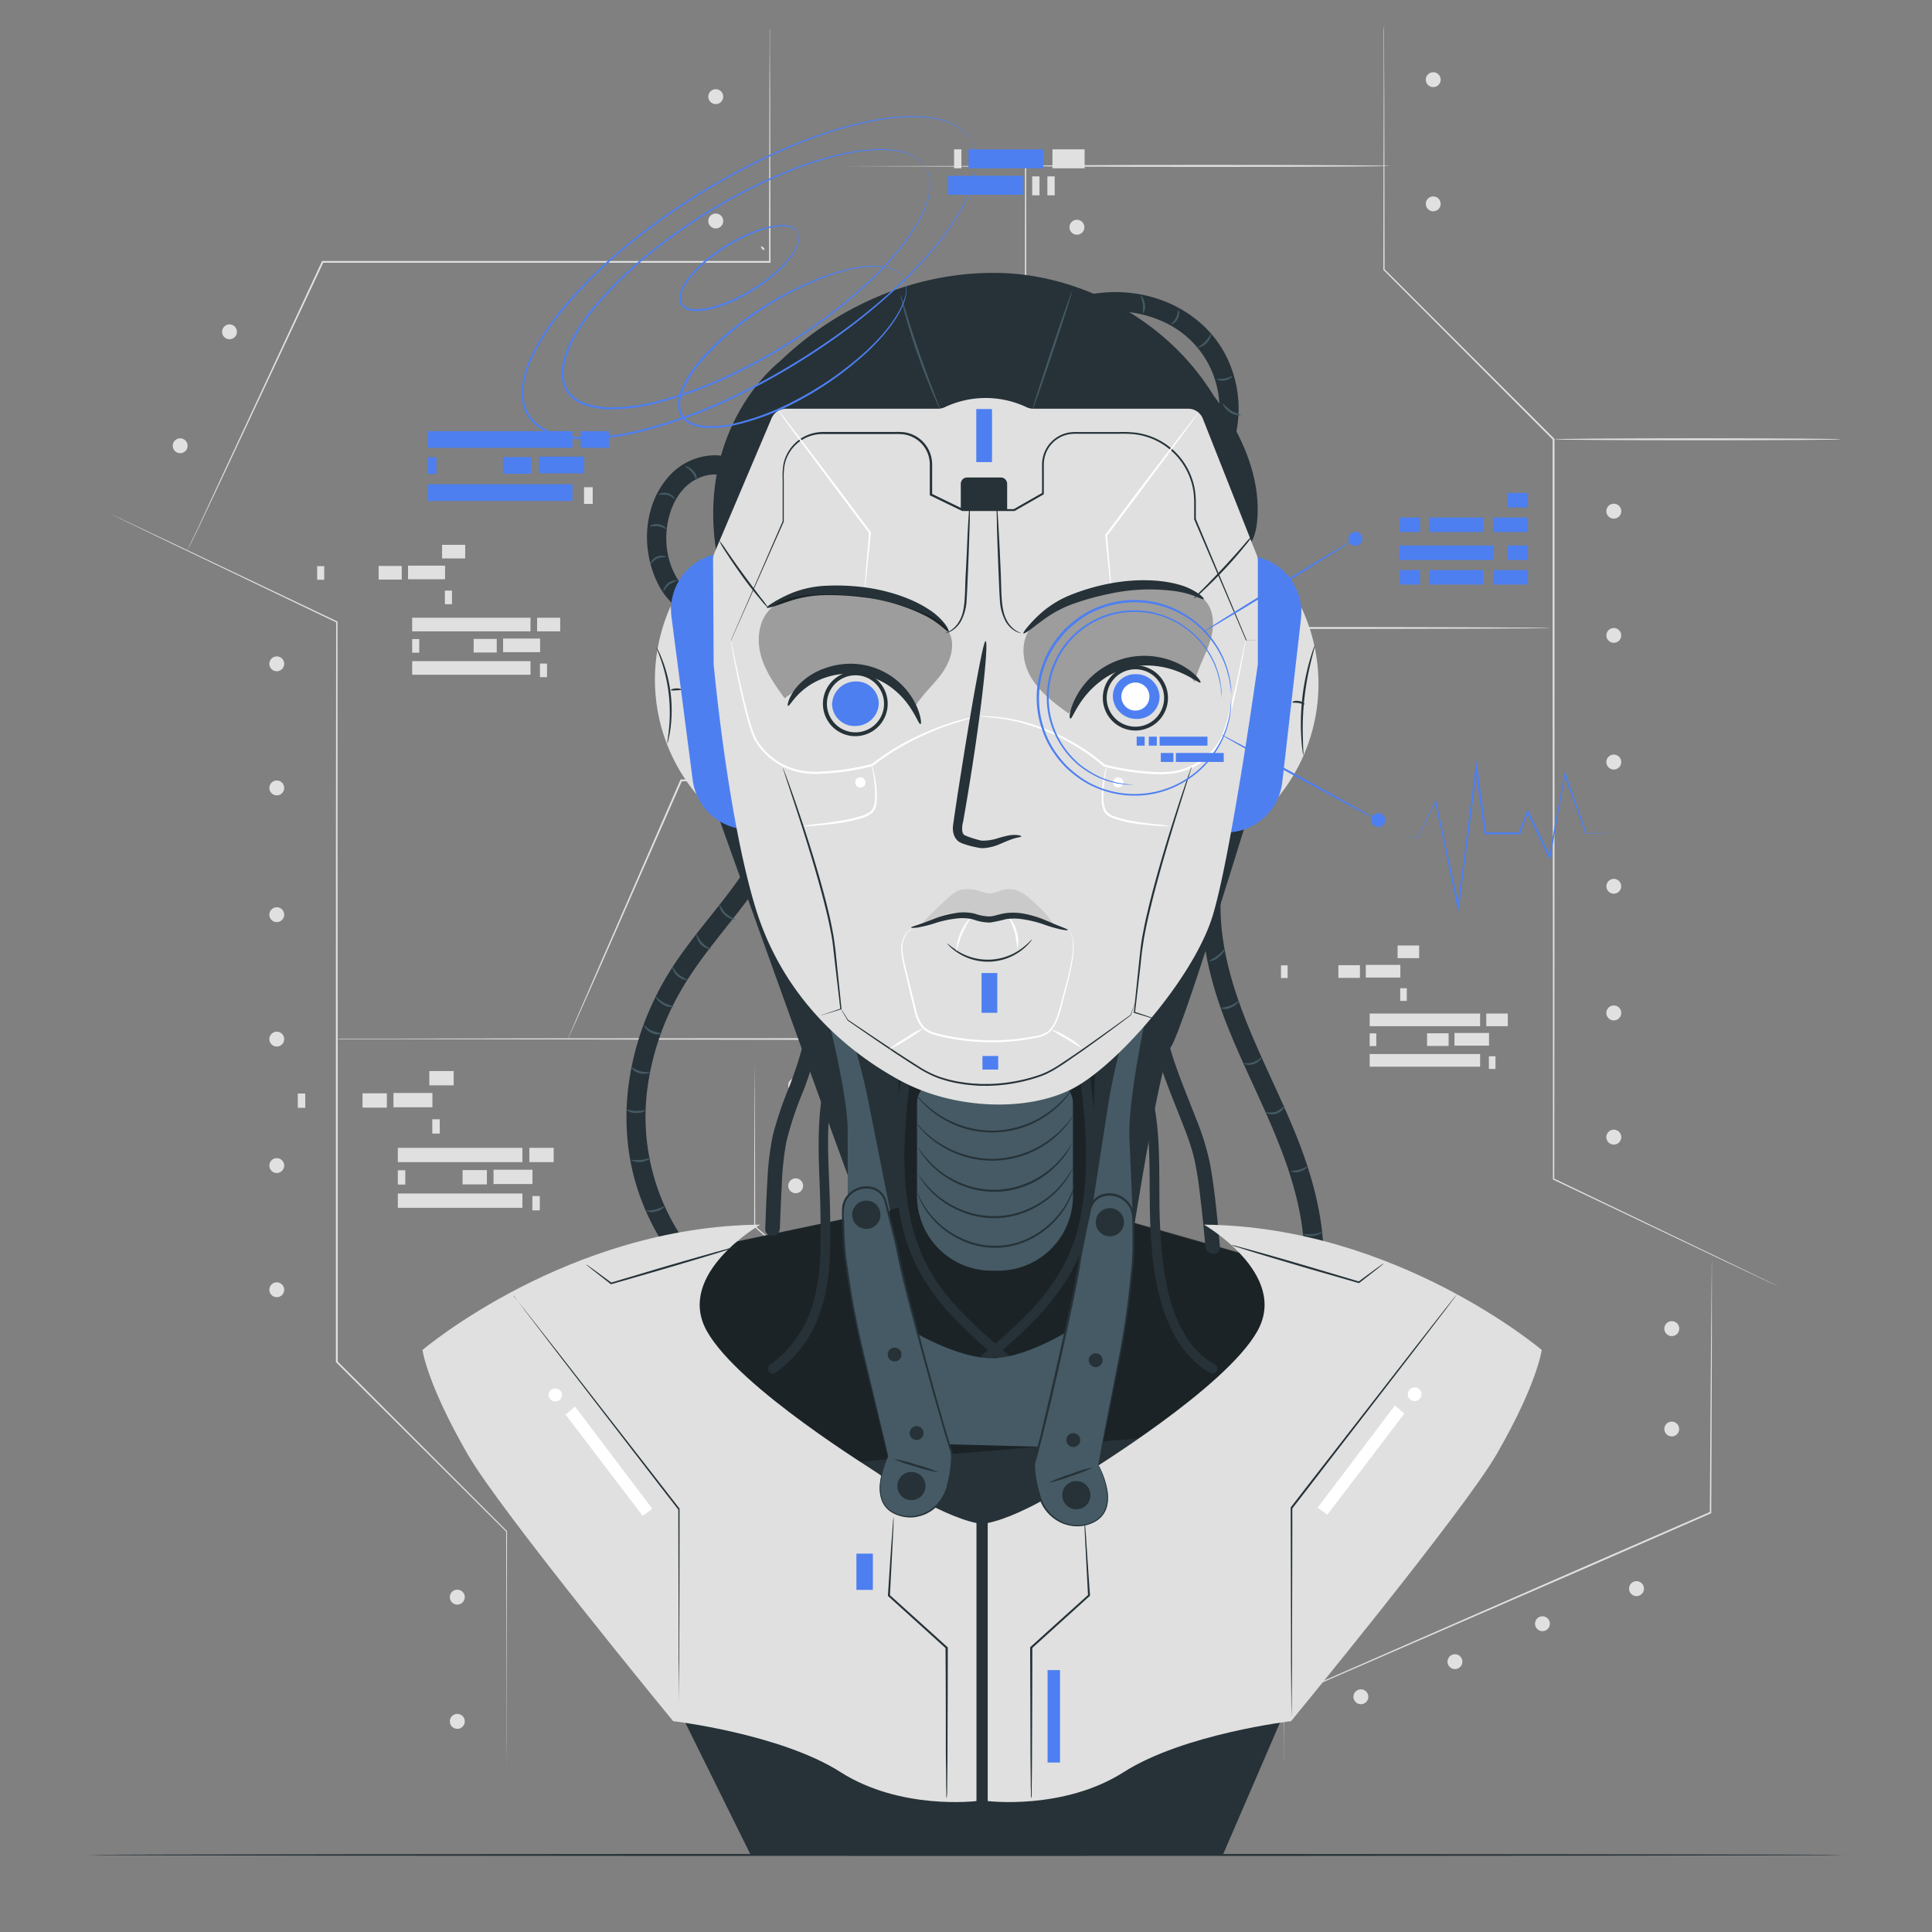 <svg xmlns="http://www.w3.org/2000/svg" viewBox="0 0 500 500"><rect x="0" y="0" width="500" height="500" fill="#808080" stroke="none"/><g id="freepik--background-complete--inject-11"><rect x="354.47" y="262.3" width="28.58" height="3.28" style="fill:#e0e0e0"></rect><rect x="354.47" y="272.78" width="28.58" height="3.28" style="fill:#e0e0e0"></rect><rect x="354.47" y="267.44" width="1.71" height="3.28" style="fill:#e0e0e0"></rect><rect x="385.32" y="273.36" width="1.71" height="3.28" style="fill:#e0e0e0"></rect><rect x="384.64" y="262.3" width="5.58" height="3.28" style="fill:#e0e0e0"></rect><rect x="369.32" y="267.41" width="5.58" height="3.28" style="fill:#e0e0e0"></rect><rect x="376.42" y="267.33" width="8.94" height="3.28" style="fill:#e0e0e0"></rect><rect x="331.52" y="249.83" width="1.71" height="3.28" style="fill:#e0e0e0"></rect><rect x="362.37" y="255.75" width="1.71" height="3.28" style="fill:#e0e0e0"></rect><rect x="361.69" y="244.69" width="5.58" height="3.28" style="fill:#e0e0e0"></rect><rect x="346.37" y="249.79" width="5.58" height="3.28" style="fill:#e0e0e0"></rect><rect x="353.47" y="249.71" width="8.94" height="3.28" style="fill:#e0e0e0"></rect><rect x="106.67" y="159.87" width="30.62" height="3.52" style="fill:#e0e0e0"></rect><rect x="106.67" y="171.1" width="30.62" height="3.52" style="fill:#e0e0e0"></rect><rect x="106.67" y="165.39" width="1.83" height="3.52" style="fill:#e0e0e0"></rect><rect x="139.74" y="171.73" width="1.83" height="3.52" style="fill:#e0e0e0"></rect><rect x="139" y="159.87" width="5.98" height="3.52" style="fill:#e0e0e0"></rect><rect x="122.58" y="165.35" width="5.98" height="3.52" style="fill:#e0e0e0"></rect><rect x="130.2" y="165.26" width="9.58" height="3.52" style="fill:#e0e0e0"></rect><rect x="82.08" y="146.52" width="1.83" height="3.52" style="fill:#e0e0e0"></rect><rect x="115.14" y="152.85" width="1.83" height="3.52" style="fill:#e0e0e0"></rect><rect x="114.41" y="141" width="5.98" height="3.52" style="fill:#e0e0e0"></rect><rect x="97.99" y="146.47" width="5.98" height="3.52" style="fill:#e0e0e0"></rect><rect x="105.6" y="146.39" width="9.58" height="3.52" style="fill:#e0e0e0"></rect><rect x="102.96" y="297.06" width="32.24" height="3.7" style="fill:#e0e0e0"></rect><rect x="102.96" y="308.88" width="32.24" height="3.7" style="fill:#e0e0e0"></rect><rect x="102.96" y="302.87" width="1.93" height="3.7" style="fill:#e0e0e0"></rect><rect x="137.77" y="309.54" width="1.93" height="3.7" style="fill:#e0e0e0"></rect><rect x="136.99" y="297.06" width="6.3" height="3.7" style="fill:#e0e0e0"></rect><rect x="119.71" y="302.82" width="6.3" height="3.7" style="fill:#e0e0e0"></rect><rect x="127.72" y="302.73" width="10.08" height="3.7" style="fill:#e0e0e0"></rect><rect x="77.07" y="283" width="1.93" height="3.7" style="fill:#e0e0e0"></rect><rect x="111.88" y="289.67" width="1.93" height="3.7" style="fill:#e0e0e0"></rect><rect x="111.11" y="277.19" width="6.3" height="3.7" style="fill:#e0e0e0"></rect><rect x="93.82" y="282.95" width="6.3" height="3.7" style="fill:#e0e0e0"></rect><rect x="101.83" y="282.86" width="10.08" height="3.7" style="fill:#e0e0e0"></rect><path d="M476.47,113.69c0,.13-16.64.25-37.17.25s-37.19-.12-37.19-.25,16.65-.26,37.19-.26S476.47,113.55,476.47,113.69Z" style="fill:#e0e0e0"></path><path d="M332.1,437.41s-.16-.12-.45-.37-.75-.63-1.31-1.12l-5-4.32-18.33-16-60.37-52.88-51.4-45.18-.07-.06v-.09c0-13.74.07-25,.09-32.86,0-3.9,0-7,.05-9l0-2.37c0-.54,0-.81,0-.81s0,.27,0,.81,0,1.34,0,2.37c0,2.09,0,5.14.06,9,0,7.85.05,19.12.08,32.86l-.07-.15L247,362.35l60.27,53,18.23,16.11,4.94,4.4,1.28,1.15C332,437.26,332.1,437.41,332.1,437.41Z" style="fill:#e0e0e0"></path><path d="M252.33,220.66a1.92,1.92,0,1,1-1.92-1.93A1.92,1.92,0,0,1,252.33,220.66Z" style="fill:#e0e0e0"></path><path d="M252.33,252.8a1.92,1.92,0,1,1-1.92-1.93A1.92,1.92,0,0,1,252.33,252.8Z" style="fill:#e0e0e0"></path><path d="M87.16,268.8l.88,0,2.58,0,10,0,37.26-.07,127.55-.09-.24.24c0-17.82,0-36.78,0-56.28,0-66.88.06-127.21.08-169.58l.17.17L217.77,43,204.9,43l-3.33,0-1.14,0,1.14,0,3.33,0,12.87,0,47.64-.08h.18v.18c0,42.37,0,102.7.07,169.58v56.53h-.25L137.86,269l-37.26-.07-10,0-2.58,0Z" style="fill:#e0e0e0"></path><path d="M131.08,459.32s0-.38,0-1.12,0-1.84,0-3.26c0-2.88,0-7.11,0-12.55,0-10.9,0-26.64-.09-46.07l.06.14L87,352.58l-.07-.07v-.1c0-20.22,0-42.36,0-65.47,0-48.53,0-92.82.07-126l.1.17L44.49,140.7l-11.6-5.59-3-1.47-1-.52s.36.15,1,.47l3,1.42,11.65,5.5L87.24,160.8l.11,0V161c0,33.15,0,77.44.06,126,0,23.11,0,45.25,0,65.47l-.07-.17,43.88,43.95,0,.06v.07c0,19.43-.06,35.17-.08,46.07,0,5.44,0,9.67-.05,12.55,0,1.42,0,2.52,0,3.26S131.08,459.32,131.08,459.32Z" style="fill:#e0e0e0"></path><path d="M120.28,413.34a1.93,1.93,0,1,1-1.92-1.93A1.92,1.92,0,0,1,120.28,413.34Z" style="fill:#e0e0e0"></path><path d="M120.28,445.48a1.93,1.93,0,1,1-1.92-1.92A1.92,1.92,0,0,1,120.28,445.48Z" style="fill:#e0e0e0"></path><path d="M73.55,301.65a1.92,1.92,0,1,1-1.92-1.92A1.92,1.92,0,0,1,73.55,301.65Z" style="fill:#e0e0e0"></path><path d="M73.55,333.8a1.92,1.92,0,1,1-1.92-1.93A1.92,1.92,0,0,1,73.55,333.8Z" style="fill:#e0e0e0"></path><path d="M73.55,236.73a1.92,1.92,0,1,1-1.92-1.93A1.92,1.92,0,0,1,73.55,236.73Z" style="fill:#e0e0e0"></path><path d="M73.55,268.87A1.92,1.92,0,1,1,71.63,267,1.92,1.92,0,0,1,73.55,268.87Z" style="fill:#e0e0e0"></path><path d="M73.55,171.8a1.92,1.92,0,1,1-1.92-1.92A1.92,1.92,0,0,1,73.55,171.8Z" style="fill:#e0e0e0"></path><path d="M73.55,203.94A1.92,1.92,0,1,1,71.63,202,1.92,1.92,0,0,1,73.55,203.94Z" style="fill:#e0e0e0"></path><path d="M358.2,6.78s0,.38,0,1.11,0,1.84,0,3.27c0,2.88,0,7.1.05,12.54,0,10.9.05,26.64.08,46.07l-.05-.13,43.95,43.88.07.07v.1c0,20.21,0,42.36,0,65.47,0,48.53,0,92.81-.06,126l-.11-.17,42.6,20.43,11.6,5.6,3,1.47,1,.51-1-.46-3-1.42-11.64-5.51L402,305.3l-.1-.05v-.12c0-33.16,0-77.44-.07-126,0-23.11,0-45.26,0-65.47l.07.16L358.07,69.9l-.06-.05v-.08c0-19.43.07-35.17.09-46.07,0-5.44,0-9.66,0-12.54q0-2.14,0-3.27C358.18,7.16,358.2,6.78,358.2,6.78Z" style="fill:#e0e0e0"></path><path d="M369,52.76a1.92,1.92,0,1,1,1.92,1.92A1.92,1.92,0,0,1,369,52.76Z" style="fill:#e0e0e0"></path><path d="M369,20.62a1.92,1.92,0,1,1,1.92,1.92A1.92,1.92,0,0,1,369,20.62Z" style="fill:#e0e0e0"></path><path d="M276.78,91a1.93,1.93,0,1,1,1.92,1.92A1.92,1.92,0,0,1,276.78,91Z" style="fill:#e0e0e0"></path><path d="M276.78,58.82a1.93,1.93,0,1,1,1.92,1.92A1.92,1.92,0,0,1,276.78,58.82Z" style="fill:#e0e0e0"></path><path d="M276.78,148.37a1.93,1.93,0,1,1,1.92,1.92A1.92,1.92,0,0,1,276.78,148.37Z" style="fill:#e0e0e0"></path><path d="M276.78,116.23a1.93,1.93,0,1,1,1.92,1.92A1.92,1.92,0,0,1,276.78,116.23Z" style="fill:#e0e0e0"></path><circle cx="417.65" cy="164.44" r="1.92" style="fill:#e0e0e0"></circle><path d="M415.72,132.3a1.93,1.93,0,1,1,1.93,1.92A1.93,1.93,0,0,1,415.72,132.3Z" style="fill:#e0e0e0"></path><circle cx="417.65" cy="229.37" r="1.92" style="fill:#e0e0e0"></circle><path d="M415.72,197.23a1.93,1.93,0,1,1,1.93,1.92A1.93,1.93,0,0,1,415.72,197.23Z" style="fill:#e0e0e0"></path><path d="M415.72,294.29a1.93,1.93,0,1,1,1.93,1.93A1.93,1.93,0,0,1,415.72,294.29Z" style="fill:#e0e0e0"></path><path d="M415.72,262.15a1.93,1.93,0,1,1,1.93,1.93A1.93,1.93,0,0,1,415.72,262.15Z" style="fill:#e0e0e0"></path><path d="M187.17,25a1.93,1.93,0,1,1-1.93-1.92A1.93,1.93,0,0,1,187.17,25Z" style="fill:#e0e0e0"></path><path d="M187.17,57.19a1.93,1.93,0,1,1-1.93-1.93A1.93,1.93,0,0,1,187.17,57.19Z" style="fill:#e0e0e0"></path><path d="M61.16,86.63a1.92,1.92,0,1,1-1-2.52A1.92,1.92,0,0,1,61.16,86.63Z" style="fill:#e0e0e0"></path><path d="M48.39,116.13a1.92,1.92,0,1,1-1-2.53A1.92,1.92,0,0,1,48.39,116.13Z" style="fill:#e0e0e0"></path><path d="M199.26,7.25s0,.38,0,1.11,0,1.82,0,3.22c0,2.85,0,7,.06,12.27,0,10.59.05,25.72.09,43.93V68h-.21l-68.87,0L83.5,68l.21-.13L58.47,121.64,51.2,137l-2,4.08-.51,1a3.24,3.24,0,0,1-.18.35s0-.12.15-.36l.47-1.07L51.06,137c1.67-3.61,4.09-8.85,7.15-15.45L83.29,67.68l.06-.13h.15l46.89,0,68.87,0-.22.21c0-18.21.07-33.34.09-43.93,0-5.28.05-9.42.06-12.27,0-1.4,0-2.48,0-3.22S199.26,7.25,199.26,7.25Z" style="fill:#e0e0e0"></path><path d="M197.83,64.66c-.09.1-.37,0-.61-.25s-.35-.52-.25-.61.37,0,.61.25S197.93,64.57,197.83,64.66Z" style="fill:#e0e0e0"></path><path d="M204,306.87A1.92,1.92,0,1,1,206,308.8,1.92,1.92,0,0,1,204,306.87Z" style="fill:#e0e0e0"></path><path d="M204,280.9a1.92,1.92,0,1,1,1.92,1.92A1.92,1.92,0,0,1,204,280.9Z" style="fill:#e0e0e0"></path><circle cx="432.65" cy="369.83" r="1.92" style="fill:#e0e0e0"></circle><path d="M430.73,343.86a1.93,1.93,0,1,1,1.92,1.92A1.93,1.93,0,0,1,430.73,343.86Z" style="fill:#e0e0e0"></path><path d="M351.53,437.33a1.92,1.92,0,1,1-1.13,2.47A1.91,1.91,0,0,1,351.53,437.33Z" style="fill:#e0e0e0"></path><path d="M375.86,428.24a1.92,1.92,0,1,1-1.12,2.47A1.92,1.92,0,0,1,375.86,428.24Z" style="fill:#e0e0e0"></path><path d="M398.52,418.42a1.92,1.92,0,1,1-1.13,2.47A1.92,1.92,0,0,1,398.52,418.42Z" style="fill:#e0e0e0"></path><path d="M422.85,409.33a1.93,1.93,0,1,1-1.13,2.48A1.94,1.94,0,0,1,422.85,409.33Z" style="fill:#e0e0e0"></path><path d="M332.24,455.68a1.39,1.39,0,0,1,0-.27c0-.19,0-.46,0-.8,0-.73,0-1.78,0-3.13,0-2.77,0-6.79-.07-11.91v-.09l.08,0,78.39-34.29,32-13.94-.14.21c.13-19.5.25-36.18.34-48,.06-5.89.1-10.57.14-13.8,0-1.59,0-2.82.05-3.67,0-.41,0-.72,0-.95a2,2,0,0,1,0-.32,2,2,0,0,1,0,.32c0,.23,0,.54,0,.95,0,.85,0,2.08,0,3.67v13.8c0,11.83-.1,28.51-.16,48v.16l-.14.06-32,14-78.48,34.07.08-.12c0,5.12-.05,9.14-.06,11.91,0,1.35,0,2.4,0,3.13,0,.34,0,.61,0,.8S332.24,455.68,332.24,455.68Z" style="fill:#e0e0e0"></path><path d="M359.73,42.94c0,.14-21.32.25-47.61.25s-47.62-.11-47.62-.25,21.32-.26,47.62-.26S359.73,42.8,359.73,42.94Z" style="fill:#e0e0e0"></path><path d="M401.11,162.52c0,.14-30.38.25-67.84.25s-67.86-.11-67.86-.25,30.38-.25,67.86-.25S401.11,162.38,401.11,162.52Z" style="fill:#e0e0e0"></path><path d="M265.41,202a1.91,1.91,0,0,1-.42,0l-1.22,0-4.73.05-17.37.08-57.31.07h-8.07l.23-.15-20.89,47.49-6.28,14.14-1.72,3.81-.45,1-.17.33a1.7,1.7,0,0,1,.12-.35l.42-1,1.63-3.85,6.14-14.2,20.74-47.55.06-.15h8.24l57.31.07,17.37.08,4.73.05,1.22,0A2.24,2.24,0,0,1,265.41,202Z" style="fill:#e0e0e0"></path></g><g id="freepik--Floor--inject-11"><path d="M477.28,480.06c0,.15-101.77.26-227.27.26s-227.29-.11-227.29-.26,101.75-.26,227.29-.26S477.28,479.92,477.28,480.06Z" style="fill:#263238"></path></g><g id="freepik--robot-face--inject-11"><path d="M196.37,124.42a13.25,13.25,0,0,0-11.38-6.6,16.24,16.24,0,0,0-12.26,5.89c-6.1,7.24-6.73,18-2.88,26.47a19.32,19.32,0,0,0,9.49,9.72,2.58,2.58,0,0,0,3.42-.9,2.52,2.52,0,0,0-.9-3.42c-6-2.64-9.12-9-9.41-15.3-.32-7.1,2.91-15.61,10.58-17.28a8.34,8.34,0,0,1,9,3.94c1.55,2.83,5.87.31,4.32-2.52Z" style="fill:#263238"></path><path d="M175.43,150.24a10.3,10.3,0,0,0-2.13,1c-1.05.74-1.41,1.78-1.56,1.74s-.06-.31.12-.75a3.5,3.5,0,0,1,2.83-2.07C175.15,150.09,175.43,150.18,175.43,150.24Z" style="fill:#455a64"></path><path d="M172.47,144.2a7.09,7.09,0,0,0-2.25.32c-1.18.47-1.68,1.45-1.81,1.39s0-.32.22-.72a3.12,3.12,0,0,1,3.18-1.34C172.27,144,172.5,144.14,172.47,144.2Z" style="fill:#455a64"></path><path d="M172.46,136.93a13.1,13.1,0,0,0-2.11-.74,14.07,14.07,0,0,0-2.23.1s.17-.25.59-.43a3.4,3.4,0,0,1,3.31.49C172.37,136.64,172.5,136.89,172.46,136.93Z" style="fill:#455a64"></path><path d="M174.6,129.09c-.12.09-.79-.73-2-1a9.2,9.2,0,0,0-2.23,0c0-.05.18-.25.6-.41a3.13,3.13,0,0,1,1.75-.07,3.07,3.07,0,0,1,1.52.87C174.56,128.78,174.65,129.05,174.6,129.09Z" style="fill:#455a64"></path><path d="M180.29,124.47a14.42,14.42,0,0,0-1.13-2.14c-.8-1-1.86-1.46-1.81-1.6s1.29.09,2.22,1.28A2.75,2.75,0,0,1,180.29,124.47Z" style="fill:#455a64"></path><path d="M180.65,196.57s50,140.45,53.76,146.92,56.48-9.38,56.48-9.38S299.63,275.92,303,271s22-66.42,22-66.42Z" style="fill:#263238"></path><path d="M318.51,116.73a30.36,30.36,0,0,0-2.07-26.21c-4.58-7.78-12.81-12.88-21.63-14.39a35.58,35.58,0,0,0-15.63.75c-3.09.87-1.78,5.7,1.33,4.83a29.81,29.81,0,0,1,22.63,2.61,24.59,24.59,0,0,1,12.22,18,25.81,25.81,0,0,1-1.67,13.07,2.51,2.51,0,0,0,1.75,3.08,2.56,2.56,0,0,0,3.07-1.75Z" style="fill:#263238"></path><path d="M295.83,81.1c-.15,0,.1-1-.06-2.29s-.62-2.15-.49-2.23.85.8,1,2.17A3,3,0,0,1,295.83,81.1Z" style="fill:#455a64"></path><path d="M305,80.27c.14,0,.41,1.06-.2,2.23s-1.67,1.57-1.71,1.44.73-.67,1.25-1.68S304.81,80.29,305,80.27Z" style="fill:#455a64"></path><path d="M313.54,86.21A4.41,4.41,0,0,1,309.93,90c-.06-.15,1.06-.6,2.05-1.65S313.39,86.17,313.54,86.21Z" style="fill:#455a64"></path><path d="M318.93,97.33c.11.09-.61.91-1.87,1.14s-2.23-.28-2.16-.4,1,.1,2.06-.11S318.84,97.22,318.93,97.33Z" style="fill:#455a64"></path><path d="M321.3,107.37a3.62,3.62,0,0,1-2.93-.62c-1.5-.89-2-2.28-1.9-2.32a17.5,17.5,0,0,0,2.17,1.88A18.87,18.87,0,0,0,321.3,107.37Z" style="fill:#455a64"></path><path d="M184.71,322.53,233,312.36l-1-32.76,50.82-1.47-1.2,35s57.16,16.42,56.13,15.72-38.18,70.61-38.18,70.61l-61.08,5.07S190,369.33,190,368.38s-11.5-30.69-11.5-30.69Z" style="fill:#263238"></path><g style="opacity:0.3"><path d="M185.24,322.53l48.31-10.17-1-32.76,50.82-1.47-1.2,35s57.15,16.42,56.13,15.72-38.18,70.61-38.18,70.61l-61.08,5.07s-48.56-35.19-48.56-36.14S179,337.69,179,337.69Z"></path></g><path d="M243.27,279.6h28.46a5.95,5.95,0,0,1,5.95,5.95v24a19.3,19.3,0,0,1-19.3,19.3h-1.76a19.3,19.3,0,0,1-19.3-19.3v-24A5.95,5.95,0,0,1,243.27,279.6Z" style="fill:#455a64"></path><path d="M278.2,306.2a2.93,2.93,0,0,1-.1.55,14.79,14.79,0,0,1-.42,1.54,20,20,0,0,1-2.64,5.23,22.22,22.22,0,0,1-6.26,6,20.36,20.36,0,0,1-20.47,1.21,22.35,22.35,0,0,1-6.93-5.24,19.58,19.58,0,0,1-3.23-4.88,13.49,13.49,0,0,1-.6-1.47,2.15,2.15,0,0,1-.16-.54s.32.7.94,1.92a21.28,21.28,0,0,0,3.33,4.73,22.6,22.6,0,0,0,6.86,5.05,20.06,20.06,0,0,0,20-1.19,22.54,22.54,0,0,0,6.22-5.82,21.47,21.47,0,0,0,2.75-5.09C278,306.93,278.14,306.19,278.2,306.2Z" style="fill:#263238"></path><path d="M277.79,302a1.79,1.79,0,0,1-.18.47,13,13,0,0,1-.65,1.28,20.51,20.51,0,0,1-3.15,4.25,23.34,23.34,0,0,1-6.28,4.71,22,22,0,0,1-18.73.86,23.34,23.34,0,0,1-6.68-4.12,20.88,20.88,0,0,1-3.52-3.94,11.77,11.77,0,0,1-.76-1.23,1.83,1.83,0,0,1-.23-.44,29.37,29.37,0,0,0,4.75,5.33,23.48,23.48,0,0,0,6.62,3.95,21.87,21.87,0,0,0,18.33-.83,23.85,23.85,0,0,0,6.24-4.54A29,29,0,0,0,277.79,302Z" style="fill:#263238"></path><path d="M277.48,295.86a2.52,2.52,0,0,1-.2.46c-.16.28-.34.73-.68,1.25a21,21,0,0,1-3.25,4.1,22.36,22.36,0,0,1-24.87,4.94,23.3,23.3,0,0,1-6.54-4.16,21.4,21.4,0,0,1-3.45-3.94c-.36-.5-.57-.94-.74-1.21a2.15,2.15,0,0,1-.22-.45,29.46,29.46,0,0,0,4.65,5.32,23.77,23.77,0,0,0,6.49,4,22.75,22.75,0,0,0,9.12,1.75,23,23,0,0,0,9-2.19,24,24,0,0,0,6.29-4.31A29.48,29.48,0,0,0,277.48,295.86Z" style="fill:#263238"></path><path d="M277.82,288.59a2.42,2.42,0,0,1-.23.42c-.18.27-.4.68-.77,1.16A22.79,22.79,0,0,1,273.4,294a24.89,24.89,0,0,1-31.26,1.62,22.9,22.9,0,0,1-3.8-3.41c-.41-.44-.68-.83-.88-1.08a1.9,1.9,0,0,1-.27-.4,17,17,0,0,1,1.3,1.34,26.3,26.3,0,0,0,3.86,3.25,25.83,25.83,0,0,0,6.68,3.31,25,25,0,0,0,9,1.24,25.35,25.35,0,0,0,8.83-2.16,26.21,26.21,0,0,0,9.8-7.62A16.12,16.12,0,0,1,277.82,288.59Z" style="fill:#263238"></path><path d="M277.82,281.34a2.42,2.42,0,0,1-.23.42c-.18.27-.4.68-.77,1.16a22.79,22.79,0,0,1-3.42,3.79,24.89,24.89,0,0,1-31.26,1.62,22.9,22.9,0,0,1-3.8-3.41c-.41-.44-.68-.83-.88-1.08a1.9,1.9,0,0,1-.27-.4,17,17,0,0,1,1.3,1.34,26.3,26.3,0,0,0,3.86,3.25,25.83,25.83,0,0,0,6.68,3.31,25,25,0,0,0,9,1.24,25.35,25.35,0,0,0,8.83-2.16,26.21,26.21,0,0,0,9.8-7.62A16.12,16.12,0,0,1,277.82,281.34Z" style="fill:#263238"></path><path d="M201.19,201.09c.06,10-4.78,19.12-10.45,27.06-6,8.41-13.18,16-18.44,24.94-9.09,15.49-12.81,34.23-8.16,51.77a62.64,62.64,0,0,0,14.75,26.39c2.18,2.36,5.71-1.18,3.53-3.54A56.35,56.35,0,0,1,167.64,281a68.49,68.49,0,0,1,8.46-24.43c5.05-8.87,12-16.39,18-24.58,6.59-9,12.12-19.43,12.05-30.85,0-3.22-5-3.23-5,0Z" style="fill:#263238"></path><path d="M171.36,267.42a3,3,0,0,1-2.74-.11c-1.49-.65-2.06-1.93-1.93-2s.82.92,2.14,1.48A13.89,13.89,0,0,0,171.36,267.42Z" style="fill:#455a64"></path><path d="M174.48,260.49a3.5,3.5,0,0,1-2.84-.47c-1.48-.79-2.06-2.09-1.93-2.14a18.6,18.6,0,0,0,2.18,1.69A21,21,0,0,0,174.48,260.49Z" style="fill:#455a64"></path><path d="M178,253.53c0,.07-.33.12-.84,0a4.13,4.13,0,0,1-1.82-.91,4,4,0,0,1-1.17-1.65c-.18-.49-.18-.82-.12-.83s.51,1.15,1.63,2.09A11.86,11.86,0,0,0,178,253.53Z" style="fill:#455a64"></path><path d="M184,245.57c0,.06-.34.09-.87-.06a4.3,4.3,0,0,1-1.79-1.11,4.17,4.17,0,0,1-1-1.83c-.13-.52-.09-.86,0-.87a6.52,6.52,0,0,0,3.73,3.87Z" style="fill:#455a64"></path><path d="M190.27,237.89c0,.07-.37.09-.92-.06a4.72,4.72,0,0,1-1.9-1.11,4.66,4.66,0,0,1-1.19-1.86c-.18-.54-.17-.9-.11-.91a12.8,12.8,0,0,0,1.66,2.39A12,12,0,0,0,190.27,237.89Z" style="fill:#455a64"></path><path d="M168.28,277.46c0,.06-.25.24-.76.36a4.22,4.22,0,0,1-2-.07,3.22,3.22,0,0,1-2.25-1.66,16.93,16.93,0,0,0,2.39,1.15A12.67,12.67,0,0,0,168.28,277.46Z" style="fill:#455a64"></path><path d="M167.09,287.35a3.51,3.51,0,0,1-2.49.67,3.47,3.47,0,0,1-2.46-.79c.06-.14,1.12.24,2.47.27S167,287.2,167.09,287.35Z" style="fill:#455a64"></path><path d="M168.37,299.76a4.91,4.91,0,0,1-5.19.43c0-.15,1.19.14,2.61,0S168.3,299.62,168.37,299.76Z" style="fill:#455a64"></path><path d="M172,312.25a3.56,3.56,0,0,1-2.27,1.27,3.47,3.47,0,0,1-2.59-.15c0-.15,1.15,0,2.47-.36S171.86,312.12,172,312.25Z" style="fill:#455a64"></path><path d="M314.91,214.7c-7,16.1-3.77,34.08,2.38,49.9,6.46,16.6,15.95,32.19,19.21,49.9,1.71,9.32,1.47,19-2.07,27.9a2.52,2.52,0,0,0,1.74,3.07,2.56,2.56,0,0,0,3.08-1.75c6.54-16.37,2.4-34.66-4-50.39-6.59-16.24-15.77-31.72-18.6-49.25-1.43-8.92-1.08-18.48,2.56-26.86a2.58,2.58,0,0,0-.89-3.42,2.52,2.52,0,0,0-3.42.9Z" style="fill:#263238"></path><path d="M332.49,286.05c.06,0,0,.38-.35.85a3.73,3.73,0,0,1-1.79,1.32,3.52,3.52,0,0,1-2.22,0c-.55-.18-.81-.44-.78-.49a5.85,5.85,0,0,0,2.83,0A6.78,6.78,0,0,0,332.49,286.05Z" style="fill:#455a64"></path><path d="M326.53,273.47c.06,0,0,.35-.35.76a3.73,3.73,0,0,1-3.66,1.26c-.51-.13-.77-.33-.74-.39a5.32,5.32,0,0,0,4.75-1.63Z" style="fill:#455a64"></path><path d="M320.64,259c.11.07-.63,1.16-2.09,1.76a3.21,3.21,0,0,1-2.73.14,24.94,24.94,0,0,0,2.53-.62C319.67,259.78,320.52,258.92,320.64,259Z" style="fill:#455a64"></path><path d="M317,245.51c.13.05-.36,1.25-1.59,2.21a3.69,3.69,0,0,1-2.51,1c-.05-.14,1.07-.55,2.19-1.44S316.91,245.44,317,245.51Z" style="fill:#455a64"></path><path d="M338.23,302c.1.09-.63.9-1.89,1.23a2.67,2.67,0,0,1-2.25-.12c0-.15,1-.07,2.12-.38S338.13,301.84,338.23,302Z" style="fill:#455a64"></path><path d="M342.39,318.81a5,5,0,0,1-5.29.58c0-.15,1.23.13,2.67,0S342.32,318.68,342.39,318.81Z" style="fill:#455a64"></path><path d="M314.05,102.33c-12.21-19.94-34.78-31.28-55.53-31.7s-41.95,8.09-57.82,24l13.63,14.79L302.67,111Z" style="fill:#263238"></path><path d="M201.63,93.69s-21.1,16.3-16.36,48.45c3,20.33,36.13-.69,36.13-.69l10-37Z" style="fill:#263238"></path><path d="M309.29,96.7s18.33,18.32,16,38.75-36.75,6.38-36.75,6.38l-10-37Z" style="fill:#263238"></path><path d="M234,272.81c-1.87,13.38-3.44,26.78-1.3,40.23a47.69,47.69,0,0,0,5.66,16.79,61,61,0,0,0,7.27,9.93A146.63,146.63,0,0,0,259,352.23c1.22,1,3-.72,1.77-1.77-7.11-6.09-14.26-12.23-19.29-20.24-6.24-9.94-7.64-22-7.41-33.51a196.86,196.86,0,0,1,2.29-23.23c.22-1.57-2.19-2.25-2.41-.67Z" style="fill:#263238"></path><path d="M278.77,273.48c1.82,13,3.4,26.21,1.23,39.31A45.49,45.49,0,0,1,274.42,329a56.48,56.48,0,0,1-7,9.46,153,153,0,0,1-13,12c-1.22,1.05.55,2.81,1.77,1.77,7.37-6.31,14.66-12.68,19.83-21,6.37-10.22,7.83-22.7,7.61-34.53a201.92,201.92,0,0,0-2.39-23.9c-.22-1.58-2.63-.91-2.41.67Z" style="fill:#263238"></path><path d="M200.59,355.33a31.18,31.18,0,0,0,10.93-13.7,47.33,47.33,0,0,0,3.18-15.39c.28-4.72.18-9.49.09-14.22-.17-8.5-1-17,0-25.53.92-7.91,3.58-15.92,9.25-21.7,1.12-1.15-.64-2.92-1.77-1.77-11,11.19-10.75,27.8-10.19,42.37.23,5.71.35,11.43.26,17.15a55,55,0,0,1-1.93,14.78,29.28,29.28,0,0,1-11.07,15.85c-1.31.92-.06,3.09,1.26,2.16Z" style="fill:#263238"></path><path d="M315.72,322.69c-.65-7.12-1.28-14.28-2.53-21.32a67.39,67.39,0,0,0-3.8-12.23c-2-5.24-4.22-10.41-5.92-15.77-1.93-6.12-3.15-12.44-2.56-18.87.22-2.4-3.53-2.39-3.75,0-1.05,11.47,3.37,22.32,7.5,32.77,1.72,4.37,3.62,8.82,4.59,13.44.74,3.51,1.16,7.08,1.57,10.64.44,3.77.8,7.56,1.15,11.34.22,2.38,4,2.41,3.75,0Z" style="fill:#263238"></path><path d="M314.47,353.17c-9.39-5.22-12.36-17.07-13.54-27a143.76,143.76,0,0,1-.87-15.66c-.08-8.3.17-16.68-1.43-24.87-1.5-7.71-4.72-15.29-10.53-20.73-1.17-1.1-3,.66-1.77,1.76,11.91,11.17,11.08,28.88,11.23,43.84.1,10.36.57,21.34,4.49,31.06,2.26,5.61,5.78,10.74,11.16,13.73,1.41.78,2.67-1.38,1.26-2.16Z" style="fill:#263238"></path><path d="M296.65,262.62s-4.77,22-4.35,31.84.88,20.73.88,20.73l-11,.47s3.14-20.3,4.67-30.06A160.78,160.78,0,0,1,291.66,265" style="fill:#455a64"></path><path d="M213.7,261.1s5.69,21.76,5.69,31.63v20.75h11s-4-20.15-5.93-29.83a163.36,163.36,0,0,0-5.7-20.39" style="fill:#455a64"></path><path d="M233.07,76.36a6,6,0,0,1,.41,1.16c.27.86.6,1.93,1,3.2.83,2.7,2,6.42,3.41,10.49s2.79,7.73,3.81,10.36l1.2,3.12a6.18,6.18,0,0,1,.39,1.17,4.74,4.74,0,0,1-.58-1.09c-.34-.71-.8-1.76-1.35-3.06-1.11-2.61-2.55-6.24-4-10.33s-2.53-7.83-3.27-10.56c-.37-1.36-.66-2.47-.83-3.25A4.84,4.84,0,0,1,233.07,76.36Z" style="fill:#455a64"></path><path d="M277.48,75.29c.14,0-2.06,7-4.92,15.54s-5.27,15.42-5.41,15.38,2.07-7,4.92-15.54S277.35,75.25,277.48,75.29Z" style="fill:#455a64"></path><path d="M336.85,157.34a46.33,46.33,0,0,1-7.73,50.88Z" style="fill:#e0e0e0"></path><path d="M318.32,143.59h1.34a14.72,14.72,0,0,1,14.72,14.72v42.51a14.72,14.72,0,0,1-14.72,14.72h-1.34a14.71,14.71,0,0,1-14.71-14.71V158.31a14.72,14.72,0,0,1,14.72-14.72Z" transform="translate(615.49 394.21) rotate(-173.47)" style="fill:#4D7FF1"></path><path d="M337.31,195.44a4.27,4.27,0,0,1-.21-1.11c-.11-.73-.22-1.78-.31-3.09A59.73,59.73,0,0,1,338.93,171c.36-1.26.68-2.27.94-3a4.93,4.93,0,0,1,.44-1c.08,0-.4,1.57-1,4.09a72.23,72.23,0,0,0-2.12,20.15C337.24,193.83,337.39,195.44,337.31,195.44Z" style="fill:#263238"></path><path d="M337.64,182.28c-.09.12-.73-.22-1.58-.35s-1.56,0-1.6-.18.7-.5,1.69-.33S337.74,182.18,337.64,182.28Z" style="fill:#263238"></path><path d="M173.58,156.86a46.31,46.31,0,0,0,8.5,50.76Z" style="fill:#e0e0e0"></path><path d="M191.11,142.84h1.34a14.71,14.71,0,0,1,14.71,14.71v42.51a14.72,14.72,0,0,1-14.72,14.72h-1.34a14.71,14.71,0,0,1-14.71-14.71V157.55a14.72,14.72,0,0,1,14.72-14.72Z" transform="translate(-21.45 26.21) rotate(-7.41)" style="fill:#4D7FF1"></path><path d="M201.83,318c.14-3.69.27-7.39.48-11.07a77.19,77.19,0,0,1,1.2-11.46,88.32,88.32,0,0,1,4.38-13.13,90,90,0,0,0,4-13.25,48.06,48.06,0,0,0,.84-16.52,1.88,1.88,0,0,0-2.3-1.31,1.93,1.93,0,0,0-1.31,2.31c1.25,9.35-1.51,18.9-4.81,27.56A96.72,96.72,0,0,0,200,293.84a74.41,74.41,0,0,0-1.4,11.72c-.26,4.15-.4,8.3-.56,12.46-.08,2.41,3.67,2.41,3.75,0Z" style="fill:#263238"></path><path d="M203.44,105.78H242.7a4.3,4.3,0,0,0,1.77-.38l.34-.16a24.71,24.71,0,0,1,20.83.13h0a4.25,4.25,0,0,0,1.82.41h40a4.06,4.06,0,0,1,3.81,2.51l14,35.41a3.73,3.73,0,0,1,.26,1.36v26.8s-6.83,49-11.65,65-24.52,38.69-36.16,44.81-30.75,5.6-44.87-2.09c-13.14-7.16-30.21-20.94-37.44-45s-10.72-62.74-10.72-62.74l-.15-27.12a3.67,3.67,0,0,1,.29-1.47l14.88-35.06A4.06,4.06,0,0,1,203.44,105.78Z" style="fill:#e0e0e0"></path><path d="M325.49,165.73l-.76,0-2.28,0h0l0,0c-2.07-4.85-6.8-15.9-13.4-31.32v-.08c0-1.09,0-2.2,0-3.33a26.53,26.53,0,0,0-.14-3.44,17.51,17.51,0,0,0-15-15.14,29.11,29.11,0,0,0-4.2-.16h-11a11.4,11.4,0,0,0-2.2.16,7.89,7.89,0,0,0-6.13,5.84,8.19,8.19,0,0,0-.24,2.27v7.31L270,128l-7.43,4.25-.06,0H249.06l-.05,0-8.23-4-.15-.07v-7.63a8.07,8.07,0,0,0-.26-2.36,7.86,7.86,0,0,0-6.61-5.79,19.71,19.71,0,0,0-2.32-.07H213.39a12.22,12.22,0,0,0-2.11.12,10.09,10.09,0,0,0-3.82,1.46,10,10,0,0,0-4.39,6.35,18,18,0,0,0-.23,3.81v3.76c0,2.46,0,4.83,0,7.11V135l-13.66,30.79,0,0h0l-3.37,0c-.73,0-1.07,0-1.07,0s.34,0,1.07,0l3.37,0-.06,0,13.43-30.89v.07c0-2.28,0-4.65,0-7.11V124a18.45,18.45,0,0,1,.21-3.9,10.44,10.44,0,0,1,8.57-8.17,12.23,12.23,0,0,1,2.18-.14h18.05a19.31,19.31,0,0,1,2.39.07,8.36,8.36,0,0,1,7,6.16,9.12,9.12,0,0,1,.29,2.49V128l-.15-.24,8.24,4-.12,0h13.29l-.13,0,7.44-4.25-.13.22v-7.16a8.76,8.76,0,0,1,.26-2.39,8.4,8.4,0,0,1,6.52-6.21,11.23,11.23,0,0,1,2.3-.16h11a28.81,28.81,0,0,1,4.26.18,17.86,17.86,0,0,1,15.32,15.55,25.79,25.79,0,0,1,.14,3.49c0,1.13,0,2.24,0,3.33v-.07c6.48,15.48,11.12,26.56,13.16,31.42l-.05,0,2.28,0Z" style="fill:#263238"></path><path d="M250.35,123.57H259a1.65,1.65,0,0,1,1.65,1.65V132a0,0,0,0,1,0,0h-12a0,0,0,0,1,0,0v-6.75A1.65,1.65,0,0,1,250.35,123.57Z" style="fill:#263238"></path><path d="M253.69,185.31a4,4,0,0,1-.57.17l-1.66.42c-.73.16-1.62.43-2.65.73s-2.2.69-3.51,1.12a74.81,74.81,0,0,0-9,3.87,61.82,61.82,0,0,0-10.48,6.66l0,0-.05,0a64.13,64.13,0,0,1-14.36,2,18.76,18.76,0,0,1-9-2,17.84,17.84,0,0,1-6.42-5.69c-.2-.29-.38-.58-.56-.86s-.32-.62-.47-.93c-.24-.63-.5-1.24-.69-1.86-.41-1.23-.74-2.44-1.06-3.62-.62-2.34-1.12-4.55-1.57-6.56-.88-4-1.51-7.3-1.93-9.57l-.45-2.62c-.05-.27-.08-.5-.11-.68a.65.65,0,0,1,0-.24,1,1,0,0,1,.07.23l.15.67c.13.64.32,1.51.55,2.6.48,2.25,1.16,5.52,2.09,9.53.47,2,1,4.2,1.63,6.53.32,1.17.66,2.37,1.08,3.58.18.62.45,1.21.68,1.82.14.29.29.58.44.87s.36.56.55.83a17.41,17.41,0,0,0,6.27,5.51,18.16,18.16,0,0,0,8.76,1.9,64.5,64.5,0,0,0,14.24-2l-.1.05a61.29,61.29,0,0,1,10.61-6.66,70.5,70.5,0,0,1,9.09-3.78c1.32-.42,2.49-.81,3.55-1.06s1.93-.52,2.67-.66l1.68-.34A3,3,0,0,1,253.69,185.31Z" style="fill:#fff"></path><path d="M253.69,185.31a3.19,3.19,0,0,1,.68,0l2,.08a47,47,0,0,1,7.27,1.07,53.89,53.89,0,0,1,22.31,11.45l-.1-.06a67.43,67.43,0,0,0,12.19,1.9,32.22,32.22,0,0,0,4.82-.06,16.82,16.82,0,0,0,11.5-6.3,16.42,16.42,0,0,0,1.22-1.69,11.05,11.05,0,0,0,.85-1.81c.47-1.25.84-2.5,1.19-3.72.69-2.43,1.24-4.72,1.74-6.81,1-4.2,1.69-7.61,2.19-10,.24-1.15.43-2,.58-2.72l.15-.7a.75.75,0,0,1,.08-.24,2.09,2.09,0,0,1,0,.25c0,.19-.07.43-.11.71-.12.67-.28,1.58-.48,2.74-.44,2.37-1.1,5.79-2,10-.48,2.1-1,4.4-1.68,6.85-.35,1.22-.71,2.49-1.19,3.76A11.62,11.62,0,0,1,316,192a18.85,18.85,0,0,1-1.24,1.73,17.42,17.42,0,0,1-7.18,5.37,17.62,17.62,0,0,1-4.64,1.14,32.15,32.15,0,0,1-4.91.07,66.64,66.64,0,0,1-12.29-1.93h-.06l-.05,0a46.47,46.47,0,0,0-5.83-4.38,56.07,56.07,0,0,0-5.82-3.3,55.12,55.12,0,0,0-10.4-3.83,51.31,51.31,0,0,0-7.21-1.21l-1.95-.16A5.2,5.2,0,0,1,253.69,185.31Z" style="fill:#fff"></path><path d="M211.37,263.17a2.5,2.5,0,0,1,.41-.17l1.21-.43,4.6-1.54-.11.15c-.37-3.2-.86-7.4-1.43-12.27-.14-1.22-.28-2.49-.43-3.8s-.35-2.63-.63-4c-.5-2.71-1.19-5.53-1.93-8.42-2.49-9.47-5.23-17.91-7.22-24l-2.38-7.21c-.27-.82-.48-1.47-.64-2a3.19,3.19,0,0,1-.2-.7,3.79,3.79,0,0,1,.29.66c.19.5.43,1.14.74,1.94.62,1.68,1.5,4.13,2.54,7.16,2.08,6.08,4.88,14.51,7.37,24,.75,2.9,1.43,5.72,1.92,8.46.29,1.36.44,2.72.62,4s.28,2.57.41,3.8c.51,4.88.94,9.09,1.27,12.3l0,.12-.12,0-4.64,1.4-1.23.35A1.9,1.9,0,0,1,211.37,263.17Z" style="fill:#263238"></path><path d="M299.86,264a2,2,0,0,1-.43-.1l-1.24-.35-4.63-1.4-.12,0V262c.34-3.26.79-7.54,1.3-12.52.14-1.25.27-2.55.42-3.88s.36-2.72.65-4.1c.49-2.8,1.19-5.68,1.92-8.65,2.47-9.65,5.19-18.25,7.21-24.45,1-3.1,1.87-5.6,2.47-7.32l.72-2a4.43,4.43,0,0,1,.28-.67,4.19,4.19,0,0,1-.18.71c-.16.5-.37,1.17-.62,2-.57,1.8-1.35,4.3-2.32,7.37-1.93,6.23-4.59,14.84-7.05,24.47-.73,3-1.43,5.83-1.94,8.61-.29,1.38-.45,2.74-.66,4.06s-.3,2.63-.44,3.88L293.75,262l-.1-.15,4.59,1.54,1.21.43A1.75,1.75,0,0,1,299.86,264Z" style="fill:#263238"></path><path d="M225.66,198.09a5,5,0,0,1,.36,1.15c.19.76.43,1.86.64,3.24a21.67,21.67,0,0,1,.23,4.92,5.13,5.13,0,0,1-1,2.82,7.31,7.31,0,0,1-2.82,1.49,38.59,38.59,0,0,1-5.87,1.29c-1.83.27-3.48.44-4.86.57s-2.51.21-3.28.26a9.89,9.89,0,0,1-1.21,0,27.31,27.31,0,0,1,4.45-.67c1.38-.18,3-.39,4.82-.69a40.35,40.35,0,0,0,5.78-1.3,7,7,0,0,0,2.62-1.35,4.81,4.81,0,0,0,.88-2.52,22.72,22.72,0,0,0-.12-4.82c-.15-1.37-.34-2.48-.46-3.24A7.29,7.29,0,0,1,225.66,198.09Z" style="fill:#fff"></path><path d="M286.38,198.39a5.27,5.27,0,0,1-.15,1.14c-.12.72-.3,1.77-.45,3.08a24.44,24.44,0,0,0-.18,4.58,6.43,6.43,0,0,0,.6,2.54,4.07,4.07,0,0,0,2.21,1.55,29.42,29.42,0,0,0,5.45,1.34c1.71.28,3.27.47,4.58.62a24.36,24.36,0,0,1,4.23.61,8.34,8.34,0,0,1-1.15,0c-.73,0-1.8-.1-3.12-.21s-2.88-.26-4.62-.52a27.67,27.67,0,0,1-5.56-1.32,8.13,8.13,0,0,1-1.39-.68,2.91,2.91,0,0,1-1.08-1.12,6.82,6.82,0,0,1-.63-2.75,22.74,22.74,0,0,1,.3-4.66c.2-1.31.43-2.36.61-3.08A5,5,0,0,1,286.38,198.39Z" style="fill:#fff"></path><path d="M293.6,259.72a3.9,3.9,0,0,1-.2.77l-.7,2.24v0l0,0c-2.55,1.94-7.09,5.35-13,9.55-1.49,1-3.05,2.14-4.73,3.24-.83.54-1.7,1.09-2.6,1.62-.47.24-.94.5-1.42.73s-1,.44-1.49.63A43.7,43.7,0,0,1,256,281h-.7v-.52h.15c0-.46,0,.63,0,.52h-.71l-.86,0c-.57,0-1.14-.06-1.7-.1-1.13-.08-2.25-.2-3.34-.38a31.66,31.66,0,0,1-6.27-1.6,28.39,28.39,0,0,1-5.37-2.81c-1.64-1-3.19-2.05-4.66-3-5.87-3.91-10.45-7.12-13.17-9v0L218,261.77c-.12-.24-.23-.43-.31-.59l-.1-.2s.06,0,.14.18.22.33.36.56c.34.53.79,1.26,1.36,2.18l0,0c2.77,1.85,7.39,5,13.28,8.86q2.22,1.45,4.68,3a27.56,27.56,0,0,0,5.29,2.75,32.13,32.13,0,0,0,6.18,1.55c1.08.17,2.18.3,3.3.38.55,0,1.12.07,1.68.09l.85,0h.7c0-.11,0,1,0,.52h-.15v-.52h.68a43.45,43.45,0,0,0,13.3-2.42c.5-.18,1-.41,1.46-.61s.93-.47,1.39-.7c.89-.51,1.75-1,2.59-1.6,1.67-1.08,3.24-2.17,4.74-3.19,5.95-4.15,10.53-7.49,13.14-9.36l0,.05c.34-.94.6-1.67.79-2.21A7.82,7.82,0,0,1,293.6,259.72Z" style="fill:#263238"></path><path d="M264.32,216.46c0,.2-1,.19-2.52.75-.79.27-1.72.68-2.86,1.16a12.78,12.78,0,0,1-4.27,1.12H254c-.26,0-.48-.06-.69-.09-.42-.07-.84-.16-1.26-.25a24.19,24.19,0,0,1-2.64-.74,7.75,7.75,0,0,1-.72-.29c-.12-.05-.26-.13-.41-.21a2.54,2.54,0,0,1-.49-.39,3.89,3.89,0,0,1-1-1.72,5.73,5.73,0,0,1-.18-1.83c.06-.65.14-1.06.21-1.59.58-4,1.25-8.43,2-13.06,1.46-9.26,2.87-17.63,4-23.67s1.91-9.77,2.26-9.73c.76.1-.72,15.27-3.67,33.8-.72,4.64-1.46,9-2.17,13a6.2,6.2,0,0,0-.19,2.47,1.8,1.8,0,0,0,.36.76l0,0h0c.06-.07-.59.59-.29.29l0,0,.17-.17.07-.08h0s0,0,0,0l.2.11.53.25c.76.31,1.58.57,2.36.8.39.12.77.22,1.13.31l.5.1.49,0a12.66,12.66,0,0,0,3.79-.66,26.38,26.38,0,0,1,3.09-.76C263.35,215.93,264.36,216.31,264.32,216.46Z" style="fill:#263238"></path><path d="M267.06,243.14a3.15,3.15,0,0,1-.56.8,12.63,12.63,0,0,1-1.94,1.86,14.35,14.35,0,0,1-16.72.76,13.24,13.24,0,0,1-2.1-1.67c-.44-.45-.66-.73-.63-.76a33.73,33.73,0,0,0,2.92,2.12,14.71,14.71,0,0,0,16.31-.74C266.14,244.2,267,243.07,267.06,243.14Z" style="fill:#263238"></path><path d="M324.2,138.53a19.68,19.68,0,0,1-1.95,2.67c-1.27,1.6-3.1,3.75-5.21,6s-4.14,4.26-5.64,5.65a19,19,0,0,1-2.52,2.14,23.24,23.24,0,0,1,2.27-2.41c1.43-1.45,3.39-3.46,5.5-5.73s4-4.38,5.32-5.92A22.82,22.82,0,0,1,324.2,138.53Z" style="fill:#263238"></path><path d="M258,131a6,6,0,0,1,.16,1.37c.07,1,.15,2.24.24,3.74.18,3.16.4,7.53.6,12.35s0,9.31,1.55,12.07a7,7,0,0,0,2.44,2.69c.74.46,1.23.56,1.21.61s-.12,0-.35-.05a4.46,4.46,0,0,1-1-.39,6.81,6.81,0,0,1-2.66-2.68,13,13,0,0,1-1.42-5.42c-.15-2.1-.22-4.39-.33-6.81-.2-4.82-.36-9.19-.44-12.35,0-1.51-.06-2.77-.08-3.75A8.75,8.75,0,0,1,258,131Z" style="fill:#263238"></path><path d="M251,131a6.46,6.46,0,0,1,0,1.38c0,1,0,2.24-.07,3.75-.09,3.16-.24,7.53-.44,12.35-.12,2.42-.19,4.71-.33,6.81a12.85,12.85,0,0,1-1.43,5.42,6.8,6.8,0,0,1-2.65,2.68,4.67,4.67,0,0,1-1,.39c-.23.05-.35.07-.36.05s.48-.15,1.22-.61a7.08,7.08,0,0,0,2.43-2.69c1.58-2.76,1.28-7.28,1.56-12.07s.41-9.19.59-12.35c.1-1.5.18-2.76.24-3.74A6.8,6.8,0,0,1,251,131Z" style="fill:#263238"></path><g style="opacity:0.1"><path d="M242.76,234.81c1.4-1.28,3.23-3.26,4.84-4.12s3.74-.64,5.49-.23a12.63,12.63,0,0,0,3.15.78,9.24,9.24,0,0,0,2.66-.76c3.06-1,5.32,0,7.84,2.24,1.94,1.74,4.47,4,5.76,6.39a24.62,24.62,0,0,1-6.46-1.8c-2.13-.74-4.41-1.28-6.56-.61-1.62.51-3.09,1.68-4.76,1.82-2.64.22-5-2.19-7.62-2.32a7.82,7.82,0,0,0-3.42.85c-.9.39-3.89,2.24-4.81,2.06C238.87,238.44,242,235.48,242.76,234.81Z"></path></g><path d="M186.11,139.85a22.46,22.46,0,0,1,1.88,2.57c1.12,1.62,2.67,3.85,4.44,6.27s3.4,4.59,4.6,6.15a20.76,20.76,0,0,1,1.86,2.59,18.86,18.86,0,0,1-2.15-2.36c-1.27-1.5-3-3.64-4.73-6.07s-3.28-4.7-4.33-6.37A17.18,17.18,0,0,1,186.11,139.85Z" style="fill:#263238"></path><path d="M224,202.5a1.33,1.33,0,1,1-1.32-1.33A1.33,1.33,0,0,1,224,202.5Z" style="fill:#fff"></path><path d="M290.73,202.5a1.33,1.33,0,1,1-1.32-1.33A1.33,1.33,0,0,1,290.73,202.5Z" style="fill:#fff"></path><path d="M276.53,240.68a.94.94,0,0,1,.15.18c.09.12.23.3.4.56a6.84,6.84,0,0,1,.71,2.52c.26,2.29-.25,5.6-1.24,9.54-.48,2-1.07,4.11-1.68,6.42a27.93,27.93,0,0,1-1.05,3.57,11.43,11.43,0,0,1-2,3.48A7.32,7.32,0,0,1,268,268.6c-1.38.28-2.8.52-4.26.7a58.61,58.61,0,0,1-9.06.4,56.82,56.82,0,0,1-9-1,38.58,38.58,0,0,1-4.21-1,6.28,6.28,0,0,1-3.4-2.45,12.17,12.17,0,0,1-1.45-3.71c-.3-1.24-.58-2.44-.86-3.6-.55-2.32-1.05-4.48-1.52-6.47a31.94,31.94,0,0,1-1-5.4,6.78,6.78,0,0,1,.9-4,4.34,4.34,0,0,1,1.93-1.77A2.34,2.34,0,0,1,237,240a7.46,7.46,0,0,0-.85.32,4.47,4.47,0,0,0-1.8,1.78,6.68,6.68,0,0,0-.78,3.92,33,33,0,0,0,1.06,5.34q.72,3,1.58,6.45c.28,1.15.58,2.35.88,3.58a11.62,11.62,0,0,0,1.41,3.56,5.73,5.73,0,0,0,3.16,2.25,37.55,37.55,0,0,0,4.15,1,57,57,0,0,0,8.93,1,57.59,57.59,0,0,0,9-.39c1.44-.17,2.85-.41,4.22-.67a7,7,0,0,0,3.62-1.51,11.3,11.3,0,0,0,1.88-3.31,29.28,29.28,0,0,0,1.06-3.51l1.73-6.4c1-3.92,1.59-7.18,1.4-9.43a7.06,7.06,0,0,0-.61-2.49A6.87,6.87,0,0,1,276.53,240.68Z" style="fill:#fff"></path><path d="M239.08,266a25.76,25.76,0,0,1-4.34,3,25.83,25.83,0,0,1-4.61,2.57,26.46,26.46,0,0,1,4.34-3A27.46,27.46,0,0,1,239.08,266Z" style="fill:#fff"></path><path d="M280.09,271.29a40,40,0,0,1-4-2.39,38.14,38.14,0,0,1-4-2.45,14.88,14.88,0,0,1,4.23,2A14.43,14.43,0,0,1,280.09,271.29Z" style="fill:#fff"></path><path d="M247.45,246.14a14.24,14.24,0,0,1,4.12-9.19c.12.09-1.29,1.88-2.42,4.43S247.6,246.17,247.45,246.14Z" style="fill:#fff"></path><path d="M263.27,245.53a40.38,40.38,0,0,0-.64-4.22,38.3,38.3,0,0,0-1.58-3.95,7.54,7.54,0,0,1,2.09,3.82A7.65,7.65,0,0,1,263.27,245.53Z" style="fill:#fff"></path><path d="M276.38,240.68c0,.1-.62.09-1.68-.11a36.73,36.73,0,0,1-4.33-1.24,29.57,29.57,0,0,0-6.3-1.51,14.36,14.36,0,0,0-3.7.05,42.72,42.72,0,0,1-4.18.89,12.86,12.86,0,0,1-4.35-.82,11.7,11.7,0,0,0-3.66-.29,27.78,27.78,0,0,0-6.33,1.31,33.09,33.09,0,0,1-4.38,1.08c-1.07.15-1.67.12-1.68,0s.54-.29,1.54-.62,2.4-.85,4.17-1.53a25,25,0,0,1,6.57-1.7,12.78,12.78,0,0,1,4.14.25,12.62,12.62,0,0,0,3.88.74c1.26-.07,2.58-.63,4.05-.84a14.84,14.84,0,0,1,4.11,0,26.08,26.08,0,0,1,6.5,1.9c1.75.74,3.14,1.32,4.12,1.7S276.4,240.57,276.38,240.68Z" style="fill:#263238"></path><path d="M310.14,106.78s-.08.17-.29.47l-.9,1.29-3.41,4.68-11.39,15.31-7.65,10.13,0-.15c.36,4.2.66,7.74.88,10.31.09,1.19.16,2.16.21,2.9a4.83,4.83,0,0,1,0,1,6.09,6.09,0,0,1-.16-1c-.09-.74-.2-1.71-.34-2.9-.27-2.56-.63-6.1-1.06-10.29v-.09l.05-.07,7.6-10.18L305.25,113l3.54-4.57c.39-.5.72-.91,1-1.23A2.5,2.5,0,0,1,310.14,106.78Z" style="fill:#fff"></path><path d="M201.32,106.08s.14.13.37.41l1,1.23,3.53,4.58,11.52,15.21,7.6,10.18.06.07v.09c-.44,4.19-.8,7.73-1.07,10.29-.14,1.2-.25,2.16-.33,2.9a6.62,6.62,0,0,1-.17,1,4.83,4.83,0,0,1,0-1c.06-.73.13-1.7.21-2.9.22-2.57.52-6.11.88-10.31l.05.16-7.65-10.14-11.4-15.31-3.41-4.68-.9-1.29A3,3,0,0,1,201.32,106.08Z" style="fill:#fff"></path><path d="M293.85,189.06a8.43,8.43,0,1,1,8.42-8.43A8.44,8.44,0,0,1,293.85,189.06Zm0-15.85a7.43,7.43,0,1,0,7.42,7.42A7.43,7.43,0,0,0,293.85,173.21Z" style="fill:#263238"></path><path d="M288,180.21a6.06,6.06,0,0,0,6.1,5.84,5.79,5.79,0,0,0,6-5.73,6.06,6.06,0,0,0-6.1-5.84A5.79,5.79,0,0,0,288,180.21Z" style="fill:#4D7FF1"></path><g style="opacity:0.3"><path d="M276.57,184.66c-3.49-2.51-7-5.15-9.37-8.77S264,167.43,266,163.65c1.71-3.14,5.09-5,8.39-6.35a64.24,64.24,0,0,1,29.67-4.73c2.67.21,5.5.66,7.46,2.48,2.81,2.6,2.84,7.1,1.7,10.76s-3.23,7-4,10.76c-3.94-5.7-12.31-6.91-18.76-4.38s-9.79,6.89-13.89,12.47"></path></g><path d="M310.69,176.62c-.28.3-2.07-1.27-5.44-2.67a22,22,0,0,0-6.12-1.58,19.53,19.53,0,0,0-14.4,4,22.34,22.34,0,0,0-4.44,4.51c-2.17,2.93-2.89,5.2-3.29,5.08s-.21-2.58,1.75-6.09A19.95,19.95,0,0,1,299.46,170a19.94,19.94,0,0,1,6.6,2.3C309.54,174.29,310.91,176.43,310.69,176.62Z" style="fill:#263238"></path><path d="M311.54,155.05c-.26.34-2.57-1.31-7-2a48.89,48.89,0,0,0-17.34.61,68.48,68.48,0,0,0-9.31,2.56,29.82,29.82,0,0,0-6.91,3.51c-1.84,1.26-3.27,2.45-4.32,3.2s-1.68,1.12-1.8,1,.28-.74,1.11-1.73a33.91,33.91,0,0,1,3.89-3.92A26.28,26.28,0,0,1,277,154a54.2,54.2,0,0,1,9.66-2.88c7.06-1.44,13.69-1.15,18.28.14a16.35,16.35,0,0,1,5.13,2.31C311.18,154.32,311.63,154.93,311.54,155.05Z" style="fill:#263238"></path><path d="M169.93,167.62a3.64,3.64,0,0,1,.5.87c.29.57.66,1.43,1.07,2.5a36.48,36.48,0,0,1,2,17.69,25.2,25.2,0,0,1-.5,2.67,3.56,3.56,0,0,1-.29,1c-.09,0,.2-1.41.42-3.67a41.8,41.8,0,0,0-1.95-17.53C170.43,169,169.85,167.66,169.93,167.62Z" style="fill:#263238"></path><path d="M176.31,178.45c0,.15-.62.18-1.34.22s-1.31.07-1.35-.08.55-.4,1.33-.44S176.33,178.31,176.31,178.45Z" style="fill:#263238"></path><path d="M221.41,190.52c-.33,0-.65,0-1-.05a8.38,8.38,0,1,1,9.27-7.37,8.38,8.38,0,0,1-8.3,7.42Zm0-15.75a7.37,7.37,0,0,0-5.77,12A7.39,7.39,0,0,0,226,187.92a7.37,7.37,0,0,0,2.74-4.94h0a7.39,7.39,0,0,0-6.49-8.17A8.19,8.19,0,0,0,221.38,174.77Z" style="fill:#263238"></path><path d="M227.42,181.88a6,6,0,0,1-5.89,6,5.78,5.78,0,0,1-6.18-5.51,6.06,6.06,0,0,1,5.89-6A5.79,5.79,0,0,1,227.42,181.88Z" style="fill:#4D7FF1"></path><path d="M245.52,163.48c-.35.25-2-2-6-4.1a49,49,0,0,0-16.66-4.86,67,67,0,0,0-9.65-.49,30.13,30.13,0,0,0-7.66,1.16c-2.14.63-3.87,1.3-5.1,1.69s-1.95.54-2,.37.5-.61,1.6-1.29a34.54,34.54,0,0,1,4.93-2.51,26.73,26.73,0,0,1,8.13-1.82,55.72,55.72,0,0,1,10.07.3c7.16.85,13.37,3.21,17.32,5.87a16.29,16.29,0,0,1,4.15,3.8C245.41,162.68,245.65,163.4,245.52,163.48Z" style="fill:#263238"></path><g style="opacity:0.3"><path d="M203,180.64c-2.53-3.49-5.07-7.1-6.15-11.27s-.43-9.06,2.72-12c2.61-2.44,6.39-3.12,10-3.39a64.38,64.38,0,0,1,29.67,4.81c2.46,1,5,2.36,6.3,4.69,1.86,3.36.47,7.64-1.76,10.76s-5.27,5.64-7.2,9c-1.95-6.65-9.51-10.42-16.43-10s-11.46,3.46-17.1,7.48"></path></g><path d="M203.92,182.67c-.15-.07-.07-.72.37-1.82a12.73,12.73,0,0,1,2.9-4.1,17.2,17.2,0,0,1,6.42-3.85,19.1,19.1,0,0,1,4.34-1,18.07,18.07,0,0,1,4.81.06,18.82,18.82,0,0,1,13.53,9,15.88,15.88,0,0,1,1.88,4.6c.25,1.14.22,1.8.06,1.84-.41.13-1.14-2.31-3.47-5.42a20.78,20.78,0,0,0-4.86-4.6,18.43,18.43,0,0,0-7.52-2.87,16.76,16.76,0,0,0-4.18-.1,18.85,18.85,0,0,0-3.86.72,18,18,0,0,0-5.94,3C205.35,180.49,204.32,182.86,203.92,182.67Z" style="fill:#263238"></path><rect x="252.66" y="105.86" width="4.07" height="13.73" style="fill:#4D7FF1"></rect><rect x="254.26" y="273.29" width="4.07" height="3.51" style="fill:#4D7FF1"></rect><rect x="254.03" y="251.82" width="4.07" height="10.29" style="fill:#4D7FF1"></rect><path d="M297.47,180.27a3.63,3.63,0,1,1-3.62-3.63A3.62,3.62,0,0,1,297.47,180.27Z" style="fill:#fff"></path><path d="M318.65,180.63a2.38,2.38,0,0,1,0-.4c0-.29-.05-.69-.09-1.19,0-.26,0-.56-.06-.87s-.1-.67-.16-1a18.26,18.26,0,0,0-.53-2.58,23.77,23.77,0,0,0-2.78-6.63,24.85,24.85,0,0,0-29.84-10.58,27.08,27.08,0,0,0-3.23,1.42,25.77,25.77,0,0,0-3,2,28.76,28.76,0,0,0-2.82,2.39,27.93,27.93,0,0,0-2.42,2.88,23.86,23.86,0,0,0-3.55,6.83,24.53,24.53,0,0,0,0,15.64,24.14,24.14,0,0,0,3.54,6.84,29.22,29.22,0,0,0,2.43,2.87,28.87,28.87,0,0,0,2.82,2.4,25.69,25.69,0,0,0,3,1.95,24.2,24.2,0,0,0,3.23,1.42A24.89,24.89,0,0,0,315,193.35a23.77,23.77,0,0,0,2.78-6.63,18,18,0,0,0,.53-2.58c.06-.37.13-.72.16-1s0-.61.06-.87c0-.51.07-.9.09-1.19a2.64,2.64,0,0,1,0-.41,2.56,2.56,0,0,1,0,.41c0,.29,0,.69,0,1.19,0,.27,0,.56,0,.88s-.09.68-.14,1.06a16.52,16.52,0,0,1-.48,2.6,23.76,23.76,0,0,1-2.73,6.73,25.24,25.24,0,0,1-17,11.95A25.32,25.32,0,0,1,285,204.39a26,26,0,0,1-3.3-1.45,24.42,24.42,0,0,1-3.11-2,27.34,27.34,0,0,1-2.87-2.43,28.09,28.09,0,0,1-2.49-2.93,24.57,24.57,0,0,1-3.62-7,25,25,0,0,1,0-16,24.83,24.83,0,0,1,3.62-7,29.17,29.17,0,0,1,2.49-2.93,28.6,28.6,0,0,1,2.87-2.43,27.73,27.73,0,0,1,3.11-2,26,26,0,0,1,3.3-1.44,25.32,25.32,0,0,1,13.28-1.07,25.21,25.21,0,0,1,17,12,23.72,23.72,0,0,1,2.73,6.72,16.62,16.62,0,0,1,.48,2.61c.05.38.12.73.14,1.05s0,.62,0,.88c0,.51,0,.9,0,1.2A2.38,2.38,0,0,1,318.65,180.63Z" style="fill:#4D7FF1"></path><path d="M316.11,180.63a1.14,1.14,0,0,1,0-.27c0-.21,0-.47-.07-.8s-.06-.8-.09-1.3-.19-1.1-.3-1.75-.34-1.37-.53-2.16-.57-1.59-.9-2.48a25.11,25.11,0,0,0-3.36-5.45,23.16,23.16,0,0,0-5.92-5,22.39,22.39,0,0,0-18.09-2,22.23,22.23,0,0,0-14.39,14.38,22.41,22.41,0,0,0,2,18.1,23.16,23.16,0,0,0,5,5.92,25.16,25.16,0,0,0,5.46,3.36c.88.33,1.69.68,2.48.9s1.49.44,2.15.53l1.75.3,1.3.09.8.07.27,0a1.1,1.1,0,0,1-.27,0h-.81c-.35,0-.79,0-1.3,0l-1.78-.25c-.67-.08-1.38-.31-2.18-.49s-1.63-.55-2.53-.87a25.08,25.08,0,0,1-5.57-3.35,23,23,0,0,1-5.12-6,22.57,22.57,0,0,1-3-8.53,23,23,0,0,1,.86-9.94A22.72,22.72,0,0,1,286.65,159a23,23,0,0,1,9.94-.86,22.57,22.57,0,0,1,8.53,3,23,23,0,0,1,6,5.12,25.08,25.08,0,0,1,3.35,5.57c.32.9.66,1.73.87,2.53s.41,1.51.49,2.18.18,1.25.25,1.77,0,1,.05,1.31,0,.6,0,.81A1.1,1.1,0,0,1,316.11,180.63Z" style="fill:#4D7FF1"></path><rect x="297.31" y="190.65" width="2.07" height="2.32" style="fill:#4D7FF1"></rect><rect x="294.17" y="190.65" width="2.07" height="2.32" style="fill:#4D7FF1"></rect><rect x="300.11" y="190.65" width="12.38" height="2.32" style="fill:#4D7FF1"></rect><rect x="304.32" y="194.87" width="12.38" height="2.32" style="fill:#4D7FF1"></rect><rect x="300.41" y="194.87" width="3.27" height="2.32" style="fill:#4D7FF1"></rect><polygon points="147.06 384.58 194.28 480.06 316.47 480.06 365.55 366.35 147.06 384.58" style="fill:#263238"></polygon><path d="M399,349.37s-37.63-32-87.41-32.43c0,0,22.13,12.77,13.81,27.57S281.67,380.78,281,381.39s-15.56,10.74-25.38,12.77v71.95s19.61,2.44,35.19-7.49,43.32-13.19,43.32-13.19,44.86-54.54,53.22-69.12C397.91,358,399,349.37,399,349.37Z" style="fill:#e0e0e0"></path><path d="M109.34,349.37s37.63-32,87.41-32.43c0,0-22.12,12.77-13.8,27.57s43.74,36.27,44.38,36.88,15.57,10.74,25.38,12.77v71.95s-19.61,2.44-35.18-7.49-43.33-13.19-43.33-13.19S129.34,390.89,121,376.31C110.45,358,109.34,349.37,109.34,349.37Z" style="fill:#e0e0e0"></path><path d="M244.91,465.38a6.93,6.93,0,0,1,0-.79c0-.57,0-1.32-.05-2.26,0-2,0-4.85-.08-8.34,0-7.08,0-16.8-.08-27.58l.09.2-.57-.52-14.35-13-.08-.08v-.1c.4-6,.72-11.1,1-14.71.13-1.73.23-3.12.3-4.12,0-.44.08-.8.1-1.09a1.93,1.93,0,0,1,.06-.37,1.38,1.38,0,0,1,0,.38c0,.28,0,.64,0,1.09,0,1-.1,2.39-.18,4.13-.18,3.61-.45,8.67-.76,14.71l-.08-.18c4.21,3.8,9.15,8.25,14.4,13l.57.51.09.08v.11c0,10.78-.06,20.5-.08,27.58,0,3.49-.07,6.32-.08,8.34,0,.94,0,1.69-.05,2.26A4,4,0,0,1,244.91,465.38Z" style="fill:#263238"></path><path d="M266.86,465.38a3.71,3.71,0,0,1-.05-.79c0-.57,0-1.32-.05-2.26,0-2-.05-4.85-.08-8.34,0-7.08-.05-16.8-.08-27.58v-.11l.08-.08.57-.51c5.25-4.75,10.19-9.2,14.4-13l-.07.18c-.32-6-.58-11.1-.77-14.71-.08-1.74-.14-3.13-.18-4.13,0-.45,0-.81,0-1.09a2.21,2.21,0,0,1,0-.38s0,.13.06.37.06.65.1,1.09c.07,1,.18,2.39.3,4.12.24,3.61.57,8.67,1,14.71v.1l-.08.08-14.36,13-.57.52.09-.2c0,10.78-.06,20.5-.08,27.58,0,3.49-.06,6.32-.08,8.34,0,.94,0,1.69,0,2.26A4.83,4.83,0,0,1,266.86,465.38Z" style="fill:#263238"></path><path d="M377.06,334.94a1.31,1.31,0,0,1-.17.27l-.56.77c-.53.69-1.26,1.67-2.2,2.91-1.94,2.54-4.72,6.18-8.15,10.65-6.93,9-16.49,21.36-27,35l-4.58,5.91.05-.16c0,15.53-.06,29.29-.08,39.22,0,4.92-.06,8.88-.08,11.66,0,1.34,0,2.39-.05,3.14l0,.82a.94.94,0,0,1,0,.27s0-.09,0-.27,0-.48,0-.82c0-.75,0-1.8-.05-3.14,0-2.78-.05-6.74-.08-11.66,0-9.93-.05-23.69-.08-39.22v-.09l0-.07c1.46-1.89,3-3.88,4.57-5.91l27.16-34.93L374,338.76l2.27-2.85.61-.73A1.2,1.2,0,0,1,377.06,334.94Z" style="fill:#263238"></path><rect x="271.11" y="432.22" width="3.22" height="23.92" style="fill:#4D7FF1"></rect><rect x="221.64" y="402.08" width="4.26" height="9.38" style="fill:#4D7FF1"></rect><path d="M358.08,327s-.13.15-.41.39l-1.24,1-4.61,3.6-.08.07-.1,0-12.71-3.66c-5.63-1.65-10.72-3.17-14.39-4.29l-4.35-1.36a9.1,9.1,0,0,1-1.57-.57,11.11,11.11,0,0,1,1.63.37l4.39,1.2c3.7,1,8.81,2.5,14.44,4.15l12.68,3.77-.18,0,4.71-3.46,1.31-.93A2.73,2.73,0,0,1,358.08,327Z" style="fill:#263238"></path><polygon points="341.01 390.19 343.51 392.02 363.43 365.85 361.01 363.72 341.01 390.19" style="fill:#fff"></polygon><path d="M367.88,360.73a1.77,1.77,0,1,1-1.76-1.67A1.72,1.72,0,0,1,367.88,360.73Z" style="fill:#fff"></path><path d="M132.76,335.22s.08.08.22.24l.6.73,2.27,2.86,8.28,10.55c7,9,16.57,21.3,27.16,34.93l4.58,5.91,0,.07v.09c0,15.53-.06,29.29-.09,39.22,0,4.92-.06,8.88-.07,11.66,0,1.34,0,2.39,0,3.14l0,.82a1.07,1.07,0,0,1,0,.28.9.9,0,0,1,0-.28c0-.21,0-.48,0-.82,0-.75,0-1.8,0-3.14,0-2.78,0-6.74-.08-11.66,0-9.93-.05-23.69-.09-39.22l.06.16-4.58-5.91-27-35-8.15-10.65-2.19-2.91-.56-.77Q132.75,335.24,132.76,335.22Z" style="fill:#263238"></path><path d="M151.74,327.28a2.56,2.56,0,0,1,.49.29c.35.26.79.56,1.31.93l4.71,3.46-.18,0,12.68-3.77c5.63-1.65,10.73-3.11,14.44-4.15l4.39-1.2a11.11,11.11,0,0,1,1.63-.37,9,9,0,0,1-1.58.57l-4.34,1.36c-3.68,1.12-8.77,2.64-14.4,4.29l-12.71,3.66-.1,0-.08-.07-4.6-3.6c-.5-.4-.91-.73-1.24-1S151.73,327.3,151.74,327.28Z" style="fill:#263238"></path><polygon points="168.82 390.47 166.32 392.3 146.4 366.13 148.81 364 168.82 390.47" style="fill:#fff"></polygon><ellipse cx="143.71" cy="361.01" rx="1.76" ry="1.68" style="fill:#fff"></ellipse><path d="M234.41,343.49s13.2,8.36,22.89,8,22.16-8.88,22.16-8.88l-9.4,31.83-25.7-.68Z" style="fill:#455a64"></path><path d="M229.84,376.93s-6.25,12.22,2.62,15.17a10,10,0,0,0,12.69-7.32c.92-3.68,1.63-7.72.93-9.48-1.45-3.62-12.7-44.53-13.75-51.32-.28-1.74-2.77-11.35-3.07-12.72-1.43-6.41-11.14-4.62-11.15,1.95,0,1.94.22,8.75.37,10,2.07,16.9,4.59,25.74,6.7,34.58,2.68,11.2,4.66,19.15,4.66,19.15" style="fill:#455a64"></path><path d="M229.84,376.93s-.05-.16-.14-.48-.21-.8-.37-1.4c-.32-1.26-.78-3.08-1.36-5.4-1.17-4.73-2.86-11.52-4.93-19.91-1-4.21-2-8.84-2.91-13.86q-.67-3.76-1.24-7.8a67.28,67.28,0,0,1-.84-8.34c-.05-1.43-.1-2.88-.15-4.34,0-.74,0-1.47,0-2.22L218,312c.09-.38.21-.75.32-1.13a6.48,6.48,0,0,1,7.94-3.54,5.13,5.13,0,0,1,3.17,3.54c.42,1.54.78,3.08,1.18,4.64.76,3.13,1.63,6.28,2.21,9.54,1.37,6.44,3.06,12.68,4.63,18.7s3.17,11.82,4.7,17.33l2.28,8q.59,2,1.14,3.84c.19.63.38,1.25.6,1.85a8.15,8.15,0,0,1,.29,1,4.78,4.78,0,0,1,.12,1,29.81,29.81,0,0,1-1,7.33,10.89,10.89,0,0,1-3.3,5.93,11.05,11.05,0,0,1-2.67,1.79,11.32,11.32,0,0,1-2.93.84,9.55,9.55,0,0,1-5.44-1,6.21,6.21,0,0,1-3.13-3.59,9.7,9.7,0,0,1-.4-4,20,20,0,0,1,1.37-5.41c.24-.59.44-1,.59-1.33a4.49,4.49,0,0,1,.23-.43l-.18.45c-.13.3-.32.75-.54,1.35a21.14,21.14,0,0,0-1.27,5.38,9.59,9.59,0,0,0,.43,3.93,5.93,5.93,0,0,0,3,3.41,9.28,9.28,0,0,0,5.26.89,10.45,10.45,0,0,0,2.82-.83,10.79,10.79,0,0,0,2.57-1.74,10.6,10.6,0,0,0,3.16-5.75,29.46,29.46,0,0,0,1-7.22,5.15,5.15,0,0,0-.39-1.8c-.23-.62-.42-1.25-.61-1.88L244,369.28c-.74-2.6-1.51-5.29-2.3-8-1.55-5.51-3.13-11.31-4.73-17.33s-3.27-12.25-4.65-18.73c-.57-3.24-1.45-6.39-2.2-9.51-.4-1.55-.77-3.12-1.18-4.63a4.57,4.57,0,0,0-2.85-3.2,6,6,0,0,0-7.3,3.25,10.78,10.78,0,0,0-.37,4.29c.05,1.47.09,2.91.14,4.34a65,65,0,0,0,.82,8.29q.56,4,1.2,7.79c.85,5,1.85,9.65,2.84,13.86l4.77,19.94c.55,2.34,1,4.16,1.27,5.42.14.61.25,1.08.32,1.42S229.84,376.93,229.84,376.93Z" style="fill:#263238"></path><path d="M227.86,314.37a3.66,3.66,0,1,1-3.66-3.65A3.65,3.65,0,0,1,227.86,314.37Z" style="fill:#263238"></path><circle cx="235.88" cy="384.58" r="3.65" style="fill:#263238"></circle><path d="M242.93,381.07a35.17,35.17,0,0,1-5.88-1.49,35.31,35.31,0,0,1-5.74-2,36.64,36.64,0,0,1,5.89,1.49A35.4,35.4,0,0,1,242.93,381.07Z" style="fill:#263238"></path><circle cx="231.52" cy="350.55" r="1.79" style="fill:#263238"></circle><path d="M239,370.89a1.79,1.79,0,1,1-1.79-1.8A1.79,1.79,0,0,1,239,370.89Z" style="fill:#263238"></path><path d="M284.26,379.05s6.77,11.94-2,15.27c-5.39,2.05-11.35-1.24-13-6.77-1.07-3.64-2-7.64-1.33-9.44,1.3-3.68,10.8-45,11.56-51.85.2-1.76,2.28-11.46,2.53-12.84,1.16-6.46,10.93-5.09,11.22,1.47.08,1.94.15,8.75.05,10-1.35,17-3.49,25.91-5.22,34.83-2.2,11.31-3.85,19.33-3.85,19.33" style="fill:#455a64"></path><path d="M284.26,379.05s0-.17.07-.49l.26-1.43,1-5.47,3.92-20.13c.81-4.25,1.61-8.92,2.25-14,.33-2.52.62-5.14.87-7.83a64.73,64.73,0,0,0,.47-8.32c0-1.43,0-2.88-.05-4.34a10.86,10.86,0,0,0-.55-4.28,6,6,0,0,0-7.43-2.94,4.64,4.64,0,0,0-2.72,3.32c-.34,1.53-.64,3.11-1,4.68-.62,3.15-1.36,6.33-1.8,9.59-1.1,6.54-2.53,12.83-3.85,18.92s-2.68,11.94-4,17.51c-.67,2.78-1.32,5.5-2,8.13-.33,1.32-.66,2.61-1,3.89-.17.64-.33,1.27-.53,1.89a5.31,5.31,0,0,0-.32,1.83,29.35,29.35,0,0,0,1.31,7.16,10.6,10.6,0,0,0,3.4,5.62,10.89,10.89,0,0,0,2.64,1.63,10.49,10.49,0,0,0,2.86.7,9.19,9.19,0,0,0,5.21-1.1,6,6,0,0,0,2.9-3.54,9.79,9.79,0,0,0,.26-3.94,21.11,21.11,0,0,0-1.5-5.33c-.25-.59-.45-1-.59-1.32l-.21-.45s.1.14.26.42.37.72.64,1.31a20.48,20.48,0,0,1,1.6,5.34,9.74,9.74,0,0,1-.23,4,6.21,6.21,0,0,1-3,3.72,9.53,9.53,0,0,1-5.39,1.18,10.83,10.83,0,0,1-3-.71,10.67,10.67,0,0,1-6.3-7.46,29.55,29.55,0,0,1-1.35-7.28,5.66,5.66,0,0,1,.08-1,8.39,8.39,0,0,1,.25-1c.19-.61.35-1.24.52-1.87.32-1.28.65-2.57,1-3.89.62-2.63,1.27-5.35,1.93-8.13,1.3-5.57,2.63-11.43,4-17.51s2.74-12.39,3.84-18.88c.43-3.29,1.18-6.47,1.8-9.63.34-1.57.63-3.13,1-4.69a5.18,5.18,0,0,1,3-3.67A6.47,6.47,0,0,1,293,312.6c.13.37.26.73.37,1.1l.16,1.15c0,.75,0,1.48.06,2.22,0,1.46,0,2.91,0,4.35a67,67,0,0,1-.49,8.36c-.27,2.7-.56,5.32-.9,7.84-.66,5.06-1.49,9.73-2.32,14l-4.08,20.1c-.49,2.35-.87,4.18-1.14,5.45-.13.61-.23,1.08-.31,1.42S284.26,379.05,284.26,379.05Z" style="fill:#263238"></path><path d="M283.59,316.46a3.65,3.65,0,1,0,3.49-3.8A3.66,3.66,0,0,0,283.59,316.46Z" style="fill:#263238"></path><path d="M274.91,387.11a3.65,3.65,0,1,0,3.49-3.81A3.65,3.65,0,0,0,274.91,387.11Z" style="fill:#263238"></path><path d="M271.36,383.75a34.72,34.72,0,0,1,5.65-2.23,34.5,34.5,0,0,1,5.81-1.74,36.61,36.61,0,0,1-5.64,2.23A37.18,37.18,0,0,1,271.36,383.75Z" style="fill:#263238"></path><circle cx="283.56" cy="352.02" r="1.79" style="fill:#263238"></circle><path d="M279.57,372.68a1.8,1.8,0,1,1-1.8-1.79A1.8,1.8,0,0,1,279.57,372.68Z" style="fill:#263238"></path></g><g id="freepik--Lines--inject-11"><path d="M239.45,43.27a10.78,10.78,0,0,0-1.7-1.82A12.72,12.72,0,0,0,231.13,39c-6.21-.78-15.32.91-25.7,4.94a142.89,142.89,0,0,0-34,19.31A107.09,107.09,0,0,0,154.59,79a49,49,0,0,0-6.75,10.12A20.22,20.22,0,0,0,146,95a11.42,11.42,0,0,0,0,3.09,7.3,7.3,0,0,0,3.17,5.08,11.29,11.29,0,0,0,2.77,1.35,20.35,20.35,0,0,0,6.1.9,48.84,48.84,0,0,0,12.06-1.62,106.86,106.86,0,0,0,21.57-8.23,143.05,143.05,0,0,0,32.28-22c8.18-7.55,13.7-15,15.72-20.91a12.74,12.74,0,0,0,.71-7,11,11,0,0,0-.89-2.33l.32.55a3.67,3.67,0,0,1,.33.71,5.52,5.52,0,0,1,.34,1,12.7,12.7,0,0,1-.62,7.12c-2,6-7.49,13.5-15.66,21.11A142.48,142.48,0,0,1,191.85,96a107.94,107.94,0,0,1-21.66,8.3A49.29,49.29,0,0,1,158,105.94a21,21,0,0,1-6.26-.93,12,12,0,0,1-2.91-1.41,9,9,0,0,1-2.27-2.36,8.79,8.79,0,0,1-1.11-3.07,12.12,12.12,0,0,1,0-3.24,20.88,20.88,0,0,1,1.93-6,48.77,48.77,0,0,1,6.82-10.23,107.52,107.52,0,0,1,17-15.81A141.82,141.82,0,0,1,205.3,43.6c10.43-4,19.59-5.65,25.85-4.8a12.6,12.6,0,0,1,6.66,2.57,5.81,5.81,0,0,1,.79.75,3.74,3.74,0,0,1,.49.62C239.34,43.09,239.45,43.27,239.45,43.27Z" style="fill:#4D7FF1"></path><path d="M251.14,36.06a14.11,14.11,0,0,0-2.09-2.28,12.34,12.34,0,0,0-3.21-1.91,20,20,0,0,0-5-1.29c-7.69-1.12-19,.84-31.94,5.77A156,156,0,0,0,188.48,46a179.86,179.86,0,0,0-21.7,14.25A129.51,129.51,0,0,0,146,79.9a59.3,59.3,0,0,0-8.23,12.67,24.4,24.4,0,0,0-2.19,7.34,14.11,14.11,0,0,0,.05,3.84,10.87,10.87,0,0,0,1.33,3.59,11.29,11.29,0,0,0,2.64,2.79,14.35,14.35,0,0,0,3.43,1.73,24.61,24.61,0,0,0,7.56,1.26,59.35,59.35,0,0,0,15-1.82,130.46,130.46,0,0,0,26.82-10.07A179.68,179.68,0,0,0,214.7,88a156.5,156.5,0,0,0,17.65-14.16c10.1-9.43,16.84-18.76,19.21-26.15a20.83,20.83,0,0,0,1-5,12.57,12.57,0,0,0-.31-3.73,13.71,13.71,0,0,0-1.13-2.88s.14.23.39.69a5.22,5.22,0,0,1,.42.88,7.69,7.69,0,0,1,.42,1.28,12.29,12.29,0,0,1,.36,3.76,20.49,20.49,0,0,1-1,5.07c-2.34,7.47-9.06,16.87-19.16,26.36A155.83,155.83,0,0,1,215,88.34a178.51,178.51,0,0,1-22.38,13.32,129.58,129.58,0,0,1-26.91,10.13,59.26,59.26,0,0,1-15.12,1.85,25,25,0,0,1-7.73-1.29,14.9,14.9,0,0,1-3.56-1.8,11.7,11.7,0,0,1-2.77-2.93,11.53,11.53,0,0,1-1.41-3.78,15.24,15.24,0,0,1,0-4,25.42,25.42,0,0,1,2.24-7.5,60,60,0,0,1,8.3-12.77,130,130,0,0,1,20.92-19.72,178.25,178.25,0,0,1,21.79-14.25A156.38,156.38,0,0,1,208.82,36c13-4.89,24.36-6.81,32.1-5.62a20.61,20.61,0,0,1,5,1.34,12.52,12.52,0,0,1,3.22,2,7.18,7.18,0,0,1,1,.94,4.41,4.41,0,0,1,.61.77Z" style="fill:#4D7FF1"></path><path d="M233.72,71.84a9.69,9.69,0,0,0-1.06-1.12,8,8,0,0,0-4.07-1.57c-3.84-.54-9.49.45-15.93,2.92a86.13,86.13,0,0,0-21,12,64.93,64.93,0,0,0-10.39,9.81,29.7,29.7,0,0,0-4.09,6.31,12.18,12.18,0,0,0-1.09,3.63,7,7,0,0,0,0,1.89,4.72,4.72,0,0,0,1.93,3.1,7,7,0,0,0,1.68.85,12.23,12.23,0,0,0,3.75.62,29.48,29.48,0,0,0,7.46-.9,65.22,65.22,0,0,0,13.38-5,86.33,86.33,0,0,0,20-13.66c5.05-4.7,8.43-9.35,9.62-13a6.74,6.74,0,0,0-.16-5.79,4.49,4.49,0,0,1,.64,1.42,7.89,7.89,0,0,1-.28,4.44c-1.16,3.75-4.52,8.47-9.57,13.23a85.8,85.8,0,0,1-20,13.82A65.22,65.22,0,0,1,191,109.83a29.86,29.86,0,0,1-7.6.93,12.81,12.81,0,0,1-3.9-.65,7.19,7.19,0,0,1-1.81-.92,5.8,5.8,0,0,1-1.42-1.5,5.93,5.93,0,0,1-.73-1.94,7.67,7.67,0,0,1,0-2,12.59,12.59,0,0,1,1.13-3.79,30.33,30.33,0,0,1,4.17-6.41,65.1,65.1,0,0,1,10.49-9.88,85.41,85.41,0,0,1,21.21-11.91c6.49-2.45,12.2-3.39,16.08-2.78a7.92,7.92,0,0,1,4.11,1.69,4.06,4.06,0,0,1,.79.87C233.65,71.72,233.72,71.84,233.72,71.84Z" style="fill:#4D7FF1"></path><path d="M206.36,60s-.19-.22-.58-.57a4.49,4.49,0,0,0-2.13-.79c-2-.27-5,.27-8.33,1.56a46.11,46.11,0,0,0-11,6.29,33.15,33.15,0,0,0-5.42,5.15,14.15,14.15,0,0,0-2.14,3.28,4.12,4.12,0,0,0-.23,3.7A4.13,4.13,0,0,0,180,80a14.78,14.78,0,0,0,3.88-.47,33.75,33.75,0,0,0,7-2.62,46,46,0,0,0,10.49-7.13c2.64-2.46,4.42-4.88,5.06-6.79a4.43,4.43,0,0,0,.22-2.26c-.14-.51-.28-.76-.25-.77a2.66,2.66,0,0,1,.35.74,4.24,4.24,0,0,1-.13,2.35c-.59,2-2.36,4.47-5,7a45.27,45.27,0,0,1-10.53,7.29A33.27,33.27,0,0,1,184,80a15.22,15.22,0,0,1-4,.5c-.34,0-.69-.06-1-.09a7.53,7.53,0,0,1-1-.26,3,3,0,0,1-2.18-3.48,8.89,8.89,0,0,1,.23-1.05c.13-.33.23-.67.38-1a15.35,15.35,0,0,1,2.21-3.39,33.62,33.62,0,0,1,5.53-5.2,44.91,44.91,0,0,1,11.17-6.25c3.43-1.26,6.44-1.76,8.49-1.42a4.28,4.28,0,0,1,2.16.91A2.89,2.89,0,0,1,206.36,60Z" style="fill:#4D7FF1"></path></g><g id="freepik--Chart--inject-11"><path d="M357.37,212.68c-.07.13-9.35-4.82-20.73-11s-20.56-11.38-20.49-11.51,9.35,4.82,20.74,11.05S357.44,212.55,357.37,212.68Z" style="fill:#4D7FF1"></path><path d="M420.28,215.71l-.66,0h-1.91l-7.35,0h-.08l0-.08-5.53-15.32.36,0c-1.11,6.23-2.42,13.53-3.86,21.57l-.12.7-.31-.64-5.74-11.85.46,0c-.66,1.77-1.36,3.69-2.08,5.64l-.06.17h-9.25l0-.22c-.49-3.55-1-7.29-1.54-11.09-.27-1.95-.54-3.9-.8-5.82h.51c-1.7,13-3.3,25.17-4.71,35.89l-.17,1.32-.28-1.3c-2.29-10.78-4.27-20.07-5.8-27.29l.29,0-4.65,9.31,0,.05h-6.56l-.46,0,.46,0,1.34,0,5.16-.1-.09.06,4.55-9.35.2-.41.09.44c1.57,7.21,3.6,16.49,5.95,27.26l-.45,0c1.39-10.72,3-22.91,4.65-35.9l.25-1.92.26,1.92q.4,2.88.81,5.82c.53,3.8,1,7.54,1.53,11.09l-.25-.23h8.84l-.24.16,2.09-5.63.2-.55.26.52c2,4.12,3.89,8.09,5.7,11.87l-.43.06c1.47-8,2.81-15.33,4-21.56l.12-.69.23.66c2.17,6.18,4,11.39,5.4,15.37l-.11-.08,7.35.13,1.91,0Z" style="fill:#4D7FF1"></path><path d="M358.51,212.25a1.81,1.81,0,1,1-1.81-1.81A1.81,1.81,0,0,1,358.51,212.25Z" style="fill:#4D7FF1"></path></g><g id="freepik--Texts--inject-11"><path d="M350.77,139.43c.08.12-8.76,5.67-19.73,12.4s-19.93,12.07-20,11.95,8.76-5.67,19.74-12.4S350.69,139.31,350.77,139.43Z" style="fill:#4D7FF1"></path><rect x="369.87" y="133.93" width="13.93" height="3.76" style="fill:#4D7FF1"></rect><rect x="390.17" y="127.57" width="5.26" height="3.76" style="fill:#4D7FF1"></rect><rect x="386.49" y="133.93" width="8.94" height="3.76" style="fill:#4D7FF1"></rect><rect x="362.26" y="133.93" width="5.26" height="3.76" style="fill:#4D7FF1"></rect><rect x="362.13" y="141.17" width="24.36" height="3.76" style="fill:#4D7FF1"></rect><rect x="369.87" y="147.53" width="13.93" height="3.76" style="fill:#4D7FF1"></rect><rect x="390.17" y="141.17" width="5.26" height="3.76" style="fill:#4D7FF1"></rect><rect x="386.49" y="147.53" width="8.94" height="3.76" style="fill:#4D7FF1"></rect><rect x="362.26" y="147.53" width="5.26" height="3.76" style="fill:#4D7FF1"></rect><path d="M352.58,139.43a1.81,1.81,0,1,1-1.81-1.81A1.81,1.81,0,0,1,352.58,139.43Z" style="fill:#4D7FF1"></path><rect x="250.64" y="38.65" width="19.35" height="4.9" style="fill:#4D7FF1"></rect><rect x="245.37" y="45.5" width="19.35" height="4.9" style="fill:#4D7FF1"></rect><rect x="272.37" y="38.65" width="8.33" height="4.9" style="fill:#e0e0e0"></rect><rect x="246.92" y="38.65" width="1.89" height="4.9" style="fill:#e0e0e0"></rect><rect x="267.13" y="45.65" width="1.89" height="4.9" style="fill:#e0e0e0"></rect><rect x="271.06" y="45.65" width="1.89" height="4.9" style="fill:#e0e0e0"></rect><rect x="110.7" y="111.59" width="37.47" height="4.31" style="fill:#4D7FF1"></rect><rect x="110.7" y="125.33" width="37.47" height="4.31" style="fill:#4D7FF1"></rect><rect x="110.7" y="118.34" width="2.24" height="4.31" style="fill:#4D7FF1"></rect><rect x="151.15" y="126.09" width="2.24" height="4.31" style="fill:#e0e0e0"></rect><rect x="150.26" y="111.59" width="7.32" height="4.31" style="fill:#4D7FF1"></rect><rect x="130.17" y="118.29" width="7.32" height="4.31" style="fill:#4D7FF1"></rect><rect x="139.48" y="118.18" width="11.72" height="4.31" style="fill:#4D7FF1"></rect></g></svg>